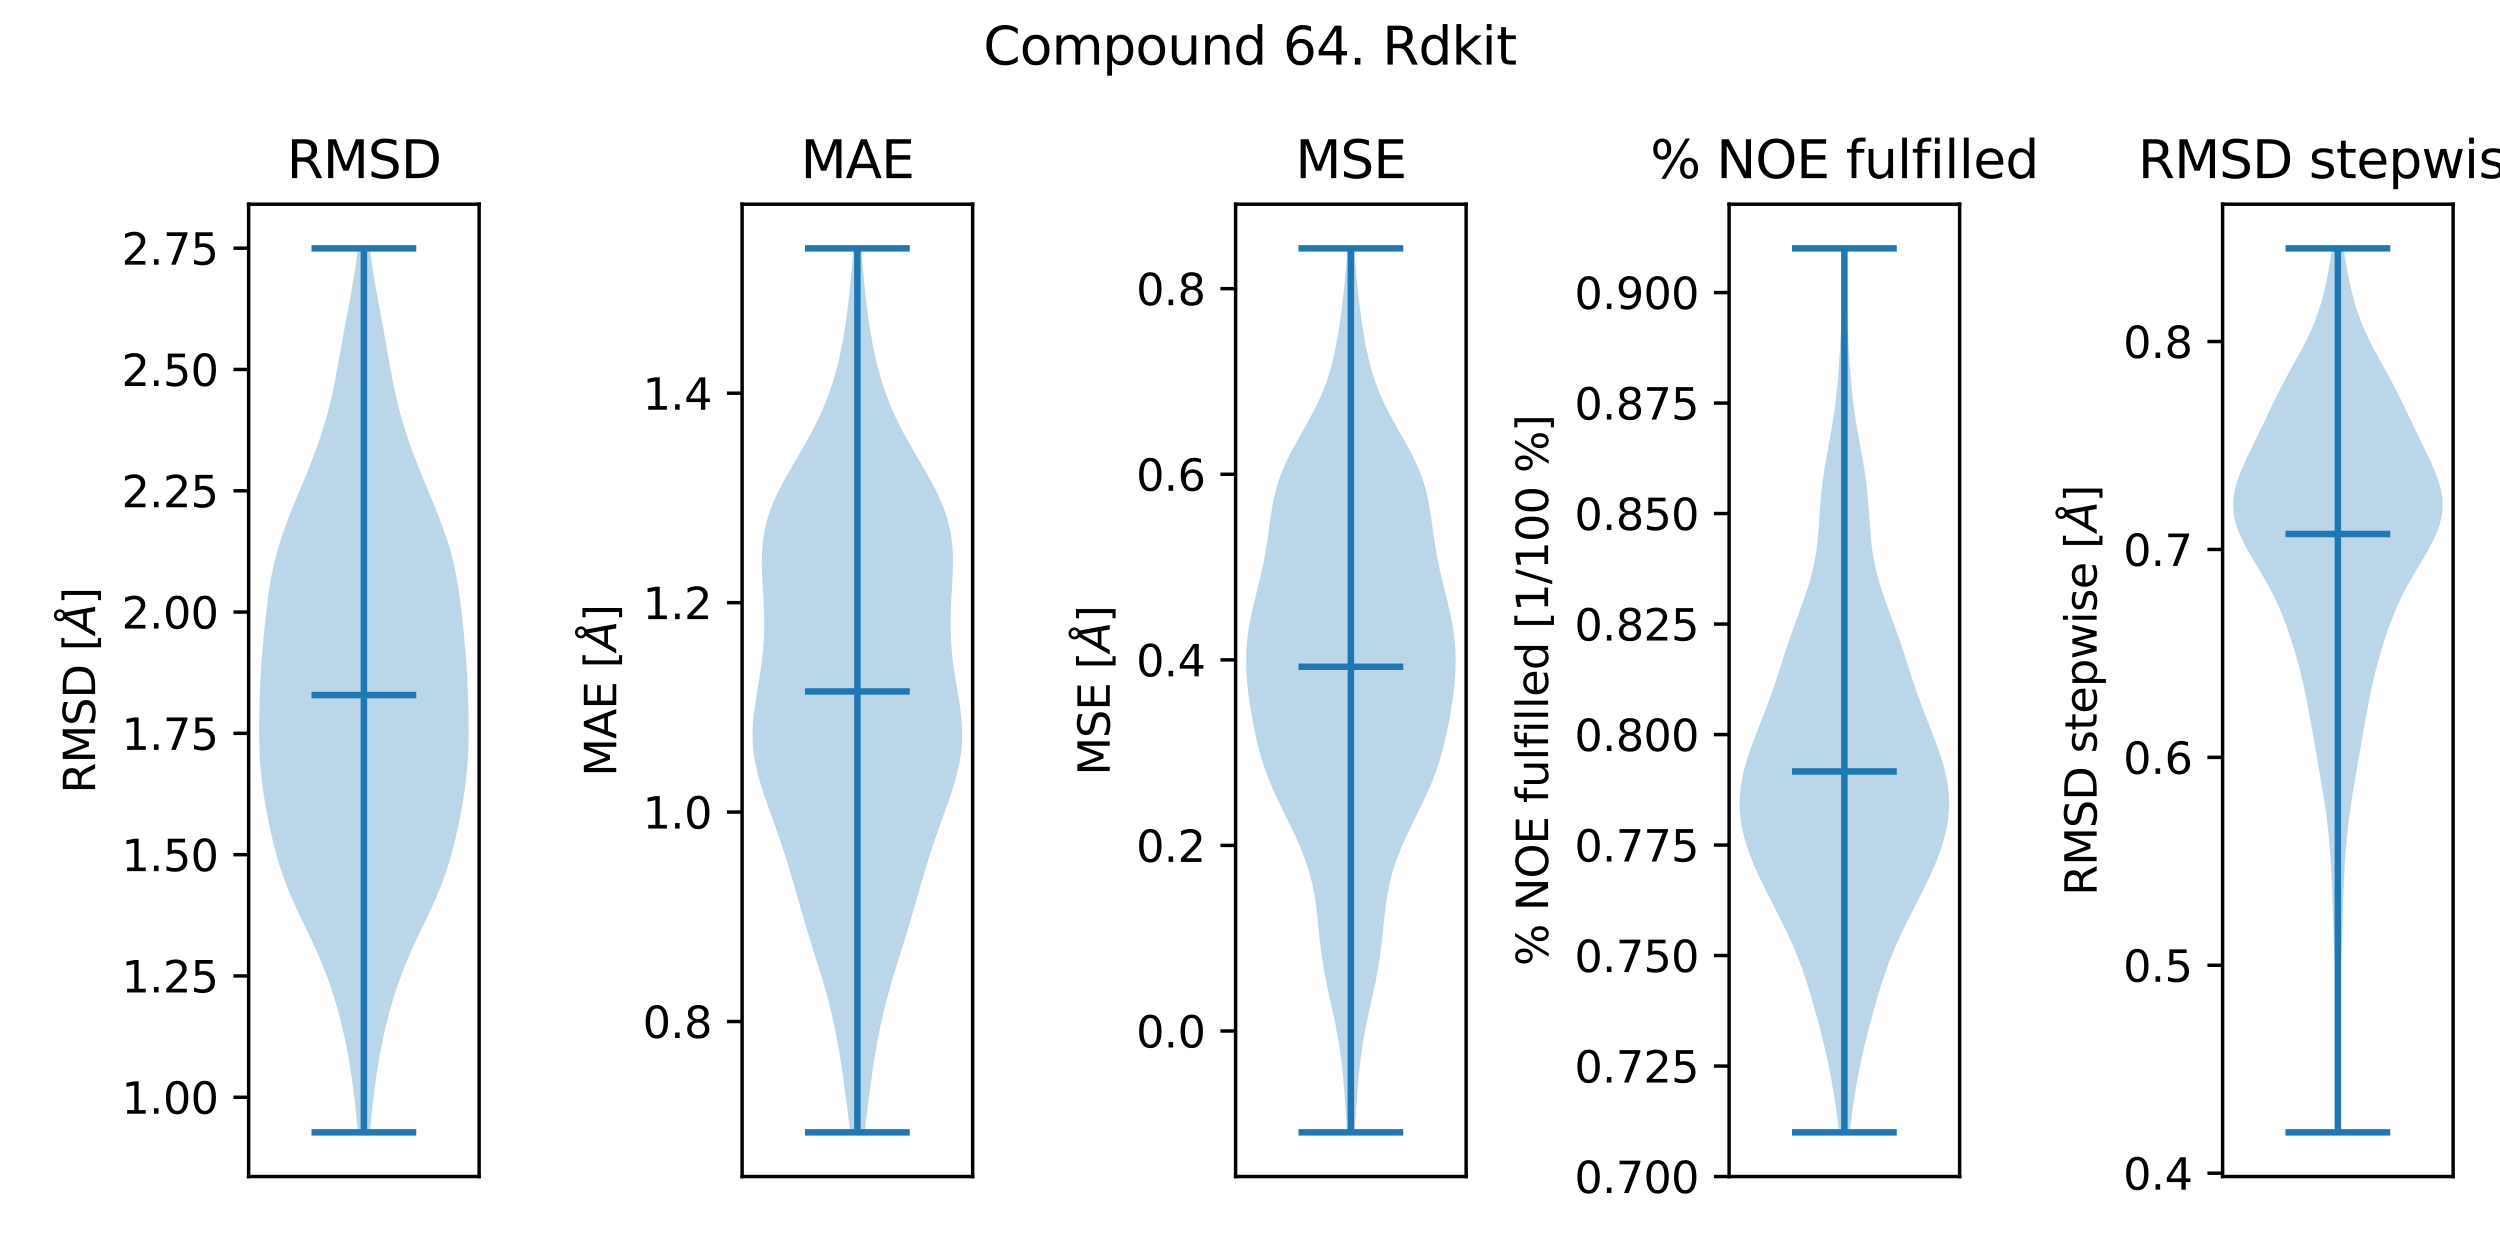 <?xml version="1.0" encoding="utf-8" standalone="no"?>
<!DOCTYPE svg PUBLIC "-//W3C//DTD SVG 1.1//EN"
  "http://www.w3.org/Graphics/SVG/1.1/DTD/svg11.dtd">
<svg xmlns:xlink="http://www.w3.org/1999/xlink" width="576pt" height="288pt" viewBox="0 0 576 288" xmlns="http://www.w3.org/2000/svg" version="1.1">
 <defs>
  <style type="text/css">*{stroke-linejoin: round; stroke-linecap: butt}</style>
 </defs>
 <g id="figure_1">
  <g id="patch_1">
   <path d="M 0 288 
L 576 288 
L 576 0 
L 0 0 
z
" style="fill: #ffffff"/>
  </g>
  <g id="axes_1">
   <g id="patch_2">
    <path d="M 57.282 271.08 
L 110.394 271.08 
L 110.394 47.04 
L 57.282 47.04 
z
" style="fill: #ffffff"/>
   </g>
   <g id="PolyCollection_1">
    <path d="M 85.211 260.896 
L 82.465 260.896 
L 82.267 258.839 
L 82.059 256.782 
L 81.837 254.724 
L 81.601 252.667 
L 81.345 250.61 
L 81.065 248.553 
L 80.758 246.495 
L 80.421 244.438 
L 80.051 242.381 
L 79.646 240.323 
L 79.205 238.266 
L 78.727 236.209 
L 78.21 234.151 
L 77.652 232.094 
L 77.047 230.037 
L 76.392 227.98 
L 75.683 225.922 
L 74.915 223.865 
L 74.09 221.808 
L 73.209 219.75 
L 72.28 217.693 
L 71.315 215.636 
L 70.33 213.578 
L 69.343 211.521 
L 68.375 209.464 
L 67.443 207.407 
L 66.565 205.349 
L 65.751 203.292 
L 65.007 201.235 
L 64.335 199.177 
L 63.729 197.12 
L 63.182 195.063 
L 62.684 193.005 
L 62.225 190.948 
L 61.8 188.891 
L 61.404 186.834 
L 61.039 184.776 
L 60.71 182.719 
L 60.421 180.662 
L 60.179 178.604 
L 59.988 176.547 
L 59.849 174.49 
L 59.758 172.432 
L 59.71 170.375 
L 59.697 168.318 
L 59.71 166.261 
L 59.742 164.203 
L 59.791 162.146 
L 59.855 160.089 
L 59.935 158.031 
L 60.034 155.974 
L 60.155 153.917 
L 60.298 151.859 
L 60.463 149.802 
L 60.646 147.745 
L 60.845 145.688 
L 61.057 143.63 
L 61.281 141.573 
L 61.521 139.516 
L 61.784 137.458 
L 62.079 135.401 
L 62.419 133.344 
L 62.817 131.286 
L 63.28 129.229 
L 63.816 127.172 
L 64.425 125.115 
L 65.102 123.057 
L 65.84 121 
L 66.626 118.943 
L 67.447 116.885 
L 68.29 114.828 
L 69.141 112.771 
L 69.991 110.713 
L 70.828 108.656 
L 71.644 106.599 
L 72.432 104.542 
L 73.184 102.484 
L 73.893 100.427 
L 74.554 98.37 
L 75.164 96.312 
L 75.721 94.255 
L 76.228 92.198 
L 76.689 90.14 
L 77.111 88.083 
L 77.504 86.026 
L 77.879 83.969 
L 78.245 81.911 
L 78.61 79.854 
L 78.979 77.797 
L 79.356 75.739 
L 79.739 73.682 
L 80.125 71.625 
L 80.509 69.567 
L 80.885 67.51 
L 81.246 65.453 
L 81.588 63.396 
L 81.907 61.338 
L 82.198 59.281 
L 82.461 57.224 
L 85.215 57.224 
L 85.215 57.224 
L 85.478 59.281 
L 85.77 61.338 
L 86.088 63.396 
L 86.43 65.453 
L 86.792 67.51 
L 87.168 69.567 
L 87.552 71.625 
L 87.938 73.682 
L 88.321 75.739 
L 88.697 77.797 
L 89.067 79.854 
L 89.432 81.911 
L 89.798 83.969 
L 90.172 86.026 
L 90.566 88.083 
L 90.988 90.14 
L 91.449 92.198 
L 91.955 94.255 
L 92.513 96.312 
L 93.122 98.37 
L 93.784 100.427 
L 94.493 102.484 
L 95.245 104.542 
L 96.032 106.599 
L 96.849 108.656 
L 97.686 110.713 
L 98.535 112.771 
L 99.387 114.828 
L 100.23 116.885 
L 101.051 118.943 
L 101.837 121 
L 102.574 123.057 
L 103.252 125.115 
L 103.861 127.172 
L 104.396 129.229 
L 104.86 131.286 
L 105.257 133.344 
L 105.598 135.401 
L 105.893 137.458 
L 106.155 139.516 
L 106.395 141.573 
L 106.619 143.63 
L 106.831 145.688 
L 107.03 147.745 
L 107.214 149.802 
L 107.379 151.859 
L 107.522 153.917 
L 107.643 155.974 
L 107.742 158.031 
L 107.822 160.089 
L 107.885 162.146 
L 107.934 164.203 
L 107.967 166.261 
L 107.98 168.318 
L 107.966 170.375 
L 107.918 172.432 
L 107.828 174.49 
L 107.688 176.547 
L 107.497 178.604 
L 107.256 180.662 
L 106.967 182.719 
L 106.637 184.776 
L 106.273 186.834 
L 105.877 188.891 
L 105.451 190.948 
L 104.993 193.005 
L 104.494 195.063 
L 103.947 197.12 
L 103.341 199.177 
L 102.669 201.235 
L 101.926 203.292 
L 101.112 205.349 
L 100.233 207.407 
L 99.302 209.464 
L 98.333 211.521 
L 97.347 213.578 
L 96.361 215.636 
L 95.397 217.693 
L 94.468 219.75 
L 93.587 221.808 
L 92.761 223.865 
L 91.994 225.922 
L 91.284 227.98 
L 90.63 230.037 
L 90.025 232.094 
L 89.466 234.151 
L 88.949 236.209 
L 88.471 238.266 
L 88.031 240.323 
L 87.626 242.381 
L 87.255 244.438 
L 86.918 246.495 
L 86.611 248.553 
L 86.332 250.61 
L 86.076 252.667 
L 85.839 254.724 
L 85.618 256.782 
L 85.409 258.839 
L 85.211 260.896 
z
" clip-path="url(#pa3db11e3e7)" style="fill: #1f77b4; fill-opacity: 0.3"/>
   </g>
   <g id="matplotlib.axis_1">
    <g id="ytick_1">
     <g id="line2d_1">
      <defs>
       <path id="m25c8f30cf1" d="M 0 0 
L -3.5 0 
" style="stroke: #000000; stroke-width: 0.8"/>
      </defs>
      <g>
       <use xlink:href="#m25c8f30cf1" x="57.282" y="252.803" style="stroke: #000000; stroke-width: 0.8"/>
      </g>
     </g>
     <g id="text_1">
      <!-- 1.00 -->
      <g transform="translate(28.017 256.603)scale(0.1 -0.1)">
       <defs>
        <path id="DejaVuSans-31" d="M 794 531 
L 1825 531 
L 1825 4091 
L 703 3866 
L 703 4441 
L 1819 4666 
L 2450 4666 
L 2450 531 
L 3481 531 
L 3481 0 
L 794 0 
L 794 531 
z
" transform="scale(0.016)"/>
        <path id="DejaVuSans-2e" d="M 684 794 
L 1344 794 
L 1344 0 
L 684 0 
L 684 794 
z
" transform="scale(0.016)"/>
        <path id="DejaVuSans-30" d="M 2034 4250 
Q 1547 4250 1301 3770 
Q 1056 3291 1056 2328 
Q 1056 1369 1301 889 
Q 1547 409 2034 409 
Q 2525 409 2770 889 
Q 3016 1369 3016 2328 
Q 3016 3291 2770 3770 
Q 2525 4250 2034 4250 
z
M 2034 4750 
Q 2819 4750 3233 4129 
Q 3647 3509 3647 2328 
Q 3647 1150 3233 529 
Q 2819 -91 2034 -91 
Q 1250 -91 836 529 
Q 422 1150 422 2328 
Q 422 3509 836 4129 
Q 1250 4750 2034 4750 
z
" transform="scale(0.016)"/>
       </defs>
       <use xlink:href="#DejaVuSans-31"/>
       <use xlink:href="#DejaVuSans-2e" x="63.623"/>
       <use xlink:href="#DejaVuSans-30" x="95.41"/>
       <use xlink:href="#DejaVuSans-30" x="159.033"/>
      </g>
     </g>
    </g>
    <g id="ytick_2">
     <g id="line2d_2">
      <g>
       <use xlink:href="#m25c8f30cf1" x="57.282" y="224.858" style="stroke: #000000; stroke-width: 0.8"/>
      </g>
     </g>
     <g id="text_2">
      <!-- 1.25 -->
      <g transform="translate(28.017 228.657)scale(0.1 -0.1)">
       <defs>
        <path id="DejaVuSans-32" d="M 1228 531 
L 3431 531 
L 3431 0 
L 469 0 
L 469 531 
Q 828 903 1448 1529 
Q 2069 2156 2228 2338 
Q 2531 2678 2651 2914 
Q 2772 3150 2772 3378 
Q 2772 3750 2511 3984 
Q 2250 4219 1831 4219 
Q 1534 4219 1204 4116 
Q 875 4013 500 3803 
L 500 4441 
Q 881 4594 1212 4672 
Q 1544 4750 1819 4750 
Q 2544 4750 2975 4387 
Q 3406 4025 3406 3419 
Q 3406 3131 3298 2873 
Q 3191 2616 2906 2266 
Q 2828 2175 2409 1742 
Q 1991 1309 1228 531 
z
" transform="scale(0.016)"/>
        <path id="DejaVuSans-35" d="M 691 4666 
L 3169 4666 
L 3169 4134 
L 1269 4134 
L 1269 2991 
Q 1406 3038 1543 3061 
Q 1681 3084 1819 3084 
Q 2600 3084 3056 2656 
Q 3513 2228 3513 1497 
Q 3513 744 3044 326 
Q 2575 -91 1722 -91 
Q 1428 -91 1123 -41 
Q 819 9 494 109 
L 494 744 
Q 775 591 1075 516 
Q 1375 441 1709 441 
Q 2250 441 2565 725 
Q 2881 1009 2881 1497 
Q 2881 1984 2565 2268 
Q 2250 2553 1709 2553 
Q 1456 2553 1204 2497 
Q 953 2441 691 2322 
L 691 4666 
z
" transform="scale(0.016)"/>
       </defs>
       <use xlink:href="#DejaVuSans-31"/>
       <use xlink:href="#DejaVuSans-2e" x="63.623"/>
       <use xlink:href="#DejaVuSans-32" x="95.41"/>
       <use xlink:href="#DejaVuSans-35" x="159.033"/>
      </g>
     </g>
    </g>
    <g id="ytick_3">
     <g id="line2d_3">
      <g>
       <use xlink:href="#m25c8f30cf1" x="57.282" y="196.913" style="stroke: #000000; stroke-width: 0.8"/>
      </g>
     </g>
     <g id="text_3">
      <!-- 1.50 -->
      <g transform="translate(28.017 200.712)scale(0.1 -0.1)">
       <use xlink:href="#DejaVuSans-31"/>
       <use xlink:href="#DejaVuSans-2e" x="63.623"/>
       <use xlink:href="#DejaVuSans-35" x="95.41"/>
       <use xlink:href="#DejaVuSans-30" x="159.033"/>
      </g>
     </g>
    </g>
    <g id="ytick_4">
     <g id="line2d_4">
      <g>
       <use xlink:href="#m25c8f30cf1" x="57.282" y="168.967" style="stroke: #000000; stroke-width: 0.8"/>
      </g>
     </g>
     <g id="text_4">
      <!-- 1.75 -->
      <g transform="translate(28.017 172.766)scale(0.1 -0.1)">
       <defs>
        <path id="DejaVuSans-37" d="M 525 4666 
L 3525 4666 
L 3525 4397 
L 1831 0 
L 1172 0 
L 2766 4134 
L 525 4134 
L 525 4666 
z
" transform="scale(0.016)"/>
       </defs>
       <use xlink:href="#DejaVuSans-31"/>
       <use xlink:href="#DejaVuSans-2e" x="63.623"/>
       <use xlink:href="#DejaVuSans-37" x="95.41"/>
       <use xlink:href="#DejaVuSans-35" x="159.033"/>
      </g>
     </g>
    </g>
    <g id="ytick_5">
     <g id="line2d_5">
      <g>
       <use xlink:href="#m25c8f30cf1" x="57.282" y="141.022" style="stroke: #000000; stroke-width: 0.8"/>
      </g>
     </g>
     <g id="text_5">
      <!-- 2.00 -->
      <g transform="translate(28.017 144.821)scale(0.1 -0.1)">
       <use xlink:href="#DejaVuSans-32"/>
       <use xlink:href="#DejaVuSans-2e" x="63.623"/>
       <use xlink:href="#DejaVuSans-30" x="95.41"/>
       <use xlink:href="#DejaVuSans-30" x="159.033"/>
      </g>
     </g>
    </g>
    <g id="ytick_6">
     <g id="line2d_6">
      <g>
       <use xlink:href="#m25c8f30cf1" x="57.282" y="113.076" style="stroke: #000000; stroke-width: 0.8"/>
      </g>
     </g>
     <g id="text_6">
      <!-- 2.25 -->
      <g transform="translate(28.017 116.876)scale(0.1 -0.1)">
       <use xlink:href="#DejaVuSans-32"/>
       <use xlink:href="#DejaVuSans-2e" x="63.623"/>
       <use xlink:href="#DejaVuSans-32" x="95.41"/>
       <use xlink:href="#DejaVuSans-35" x="159.033"/>
      </g>
     </g>
    </g>
    <g id="ytick_7">
     <g id="line2d_7">
      <g>
       <use xlink:href="#m25c8f30cf1" x="57.282" y="85.131" style="stroke: #000000; stroke-width: 0.8"/>
      </g>
     </g>
     <g id="text_7">
      <!-- 2.50 -->
      <g transform="translate(28.017 88.93)scale(0.1 -0.1)">
       <use xlink:href="#DejaVuSans-32"/>
       <use xlink:href="#DejaVuSans-2e" x="63.623"/>
       <use xlink:href="#DejaVuSans-35" x="95.41"/>
       <use xlink:href="#DejaVuSans-30" x="159.033"/>
      </g>
     </g>
    </g>
    <g id="ytick_8">
     <g id="line2d_8">
      <g>
       <use xlink:href="#m25c8f30cf1" x="57.282" y="57.186" style="stroke: #000000; stroke-width: 0.8"/>
      </g>
     </g>
     <g id="text_8">
      <!-- 2.75 -->
      <g transform="translate(28.017 60.985)scale(0.1 -0.1)">
       <use xlink:href="#DejaVuSans-32"/>
       <use xlink:href="#DejaVuSans-2e" x="63.623"/>
       <use xlink:href="#DejaVuSans-37" x="95.41"/>
       <use xlink:href="#DejaVuSans-35" x="159.033"/>
      </g>
     </g>
    </g>
    <g id="text_9">
     <!-- RMSD [$\AA$] -->
     <g transform="translate(21.937 182.81)rotate(-90)scale(0.1 -0.1)">
      <defs>
       <path id="DejaVuSans-52" d="M 2841 2188 
Q 3044 2119 3236 1894 
Q 3428 1669 3622 1275 
L 4263 0 
L 3584 0 
L 2988 1197 
Q 2756 1666 2539 1819 
Q 2322 1972 1947 1972 
L 1259 1972 
L 1259 0 
L 628 0 
L 628 4666 
L 2053 4666 
Q 2853 4666 3247 4331 
Q 3641 3997 3641 3322 
Q 3641 2881 3436 2590 
Q 3231 2300 2841 2188 
z
M 1259 4147 
L 1259 2491 
L 2053 2491 
Q 2509 2491 2742 2702 
Q 2975 2913 2975 3322 
Q 2975 3731 2742 3939 
Q 2509 4147 2053 4147 
L 1259 4147 
z
" transform="scale(0.016)"/>
       <path id="DejaVuSans-4d" d="M 628 4666 
L 1569 4666 
L 2759 1491 
L 3956 4666 
L 4897 4666 
L 4897 0 
L 4281 0 
L 4281 4097 
L 3078 897 
L 2444 897 
L 1241 4097 
L 1241 0 
L 628 0 
L 628 4666 
z
" transform="scale(0.016)"/>
       <path id="DejaVuSans-53" d="M 3425 4513 
L 3425 3897 
Q 3066 4069 2747 4153 
Q 2428 4238 2131 4238 
Q 1616 4238 1336 4038 
Q 1056 3838 1056 3469 
Q 1056 3159 1242 3001 
Q 1428 2844 1947 2747 
L 2328 2669 
Q 3034 2534 3370 2195 
Q 3706 1856 3706 1288 
Q 3706 609 3251 259 
Q 2797 -91 1919 -91 
Q 1588 -91 1214 -16 
Q 841 59 441 206 
L 441 856 
Q 825 641 1194 531 
Q 1563 422 1919 422 
Q 2459 422 2753 634 
Q 3047 847 3047 1241 
Q 3047 1584 2836 1778 
Q 2625 1972 2144 2069 
L 1759 2144 
Q 1053 2284 737 2584 
Q 422 2884 422 3419 
Q 422 4038 858 4394 
Q 1294 4750 2059 4750 
Q 2388 4750 2728 4690 
Q 3069 4631 3425 4513 
z
" transform="scale(0.016)"/>
       <path id="DejaVuSans-44" d="M 1259 4147 
L 1259 519 
L 2022 519 
Q 2988 519 3436 956 
Q 3884 1394 3884 2338 
Q 3884 3275 3436 3711 
Q 2988 4147 2022 4147 
L 1259 4147 
z
M 628 4666 
L 1925 4666 
Q 3281 4666 3915 4102 
Q 4550 3538 4550 2338 
Q 4550 1131 3912 565 
Q 3275 0 1925 0 
L 628 0 
L 628 4666 
z
" transform="scale(0.016)"/>
       <path id="DejaVuSans-20" transform="scale(0.016)"/>
       <path id="DejaVuSans-5b" d="M 550 4863 
L 1875 4863 
L 1875 4416 
L 1125 4416 
L 1125 -397 
L 1875 -397 
L 1875 -844 
L 550 -844 
L 550 4863 
z
" transform="scale(0.016)"/>
       <path id="DejaVuSans-Oblique-c5" d="M 3188 5081 
Q 3188 5278 3048 5417 
Q 2909 5556 2713 5556 
Q 2513 5556 2377 5420 
Q 2241 5284 2241 5081 
Q 2241 4884 2377 4746 
Q 2513 4609 2713 4609 
Q 2909 4609 3048 4746 
Q 3188 4884 3188 5081 
z
M 2203 4397 
Q 2034 4513 1945 4689 
Q 1856 4866 1856 5081 
Q 1856 5438 2106 5689 
Q 2356 5941 2713 5941 
Q 3069 5941 3320 5689 
Q 3572 5438 3572 5081 
Q 3572 4834 3458 4643 
Q 3344 4453 3128 4341 
L 3938 0 
L 3278 0 
L 3084 1197 
L 984 1197 
L 325 0 
L -341 0 
L 2203 4397 
z
M 2584 4044 
L 1275 1722 
L 2988 1722 
L 2584 4044 
z
" transform="scale(0.016)"/>
       <path id="DejaVuSans-5d" d="M 1947 4863 
L 1947 -844 
L 622 -844 
L 622 -397 
L 1369 -397 
L 1369 4416 
L 622 4416 
L 622 4863 
L 1947 4863 
z
" transform="scale(0.016)"/>
      </defs>
      <use xlink:href="#DejaVuSans-52" transform="translate(0 0.172)"/>
      <use xlink:href="#DejaVuSans-4d" transform="translate(69.482 0.172)"/>
      <use xlink:href="#DejaVuSans-53" transform="translate(155.762 0.172)"/>
      <use xlink:href="#DejaVuSans-44" transform="translate(219.238 0.172)"/>
      <use xlink:href="#DejaVuSans-20" transform="translate(296.24 0.172)"/>
      <use xlink:href="#DejaVuSans-5b" transform="translate(328.027 0.172)"/>
      <use xlink:href="#DejaVuSans-Oblique-c5" transform="translate(367.041 0.172)"/>
      <use xlink:href="#DejaVuSans-5d" transform="translate(435.449 0.172)"/>
     </g>
    </g>
   </g>
   <g id="LineCollection_1">
    <path d="M 71.767 160.145 
L 95.909 160.145 
" clip-path="url(#pa3db11e3e7)" style="fill: none; stroke: #1f77b4; stroke-width: 1.5"/>
   </g>
   <g id="LineCollection_2">
    <path d="M 71.767 57.224 
L 95.909 57.224 
" clip-path="url(#pa3db11e3e7)" style="fill: none; stroke: #1f77b4; stroke-width: 1.5"/>
   </g>
   <g id="LineCollection_3">
    <path d="M 71.767 260.896 
L 95.909 260.896 
" clip-path="url(#pa3db11e3e7)" style="fill: none; stroke: #1f77b4; stroke-width: 1.5"/>
   </g>
   <g id="LineCollection_4">
    <path d="M 83.838 260.896 
L 83.838 57.224 
" clip-path="url(#pa3db11e3e7)" style="fill: none; stroke: #1f77b4; stroke-width: 1.5"/>
   </g>
   <g id="patch_3">
    <path d="M 57.282 271.08 
L 57.282 47.04 
" style="fill: none; stroke: #000000; stroke-width: 0.8; stroke-linejoin: miter; stroke-linecap: square"/>
   </g>
   <g id="patch_4">
    <path d="M 110.394 271.08 
L 110.394 47.04 
" style="fill: none; stroke: #000000; stroke-width: 0.8; stroke-linejoin: miter; stroke-linecap: square"/>
   </g>
   <g id="patch_5">
    <path d="M 57.282 271.08 
L 110.394 271.08 
" style="fill: none; stroke: #000000; stroke-width: 0.8; stroke-linejoin: miter; stroke-linecap: square"/>
   </g>
   <g id="patch_6">
    <path d="M 57.282 47.04 
L 110.394 47.04 
" style="fill: none; stroke: #000000; stroke-width: 0.8; stroke-linejoin: miter; stroke-linecap: square"/>
   </g>
   <g id="text_10">
    <!-- RMSD -->
    <g transform="translate(66.063 41.04)scale(0.12 -0.12)">
     <use xlink:href="#DejaVuSans-52"/>
     <use xlink:href="#DejaVuSans-4d" x="69.482"/>
     <use xlink:href="#DejaVuSans-53" x="155.762"/>
     <use xlink:href="#DejaVuSans-44" x="219.238"/>
    </g>
   </g>
  </g>
  <g id="axes_2">
   <g id="patch_7">
    <path d="M 170.984 271.08 
L 224.095 271.08 
L 224.095 47.04 
L 170.984 47.04 
z
" style="fill: #ffffff"/>
   </g>
   <g id="PolyCollection_2">
    <path d="M 199.212 260.896 
L 195.868 260.896 
L 195.629 258.839 
L 195.381 256.782 
L 195.125 254.724 
L 194.859 252.667 
L 194.585 250.61 
L 194.299 248.553 
L 193.999 246.495 
L 193.684 244.438 
L 193.348 242.381 
L 192.99 240.323 
L 192.603 238.266 
L 192.185 236.209 
L 191.731 234.151 
L 191.24 232.094 
L 190.711 230.037 
L 190.146 227.98 
L 189.55 225.922 
L 188.928 223.865 
L 188.291 221.808 
L 187.645 219.75 
L 187.001 217.693 
L 186.364 215.636 
L 185.739 213.578 
L 185.127 211.521 
L 184.529 209.464 
L 183.939 207.407 
L 183.352 205.349 
L 182.762 203.292 
L 182.16 201.235 
L 181.54 199.177 
L 180.897 197.12 
L 180.227 195.063 
L 179.53 193.005 
L 178.81 190.948 
L 178.074 188.891 
L 177.332 186.834 
L 176.6 184.776 
L 175.897 182.719 
L 175.244 180.662 
L 174.662 178.604 
L 174.172 176.547 
L 173.792 174.49 
L 173.534 172.432 
L 173.404 170.375 
L 173.398 168.318 
L 173.507 166.261 
L 173.712 164.203 
L 173.991 162.146 
L 174.318 160.089 
L 174.665 158.031 
L 175.006 155.974 
L 175.321 153.917 
L 175.591 151.859 
L 175.805 149.802 
L 175.955 147.745 
L 176.042 145.688 
L 176.066 143.63 
L 176.036 141.573 
L 175.96 139.516 
L 175.855 137.458 
L 175.735 135.401 
L 175.622 133.344 
L 175.538 131.286 
L 175.509 129.229 
L 175.561 127.172 
L 175.716 125.115 
L 175.998 123.057 
L 176.42 121 
L 176.992 118.943 
L 177.713 116.885 
L 178.573 114.828 
L 179.557 112.771 
L 180.641 110.713 
L 181.796 108.656 
L 182.992 106.599 
L 184.198 104.542 
L 185.386 102.484 
L 186.533 100.427 
L 187.619 98.37 
L 188.632 96.312 
L 189.562 94.255 
L 190.408 92.198 
L 191.17 90.14 
L 191.852 88.083 
L 192.462 86.026 
L 193.004 83.969 
L 193.487 81.911 
L 193.918 79.854 
L 194.302 77.797 
L 194.647 75.739 
L 194.956 73.682 
L 195.235 71.625 
L 195.487 69.567 
L 195.717 67.51 
L 195.928 65.453 
L 196.121 63.396 
L 196.3 61.338 
L 196.466 59.281 
L 196.618 57.224 
L 198.461 57.224 
L 198.461 57.224 
L 198.614 59.281 
L 198.779 61.338 
L 198.958 63.396 
L 199.152 65.453 
L 199.363 67.51 
L 199.592 69.567 
L 199.845 71.625 
L 200.124 73.682 
L 200.433 75.739 
L 200.777 77.797 
L 201.162 79.854 
L 201.592 81.911 
L 202.075 83.969 
L 202.618 86.026 
L 203.227 88.083 
L 203.91 90.14 
L 204.672 92.198 
L 205.517 94.255 
L 206.448 96.312 
L 207.46 98.37 
L 208.546 100.427 
L 209.693 102.484 
L 210.882 104.542 
L 212.088 106.599 
L 213.284 108.656 
L 214.439 110.713 
L 215.522 112.771 
L 216.506 114.828 
L 217.367 116.885 
L 218.088 118.943 
L 218.659 121 
L 219.082 123.057 
L 219.363 125.115 
L 219.519 127.172 
L 219.57 129.229 
L 219.541 131.286 
L 219.458 133.344 
L 219.345 135.401 
L 219.225 137.458 
L 219.119 139.516 
L 219.044 141.573 
L 219.013 143.63 
L 219.038 145.688 
L 219.124 147.745 
L 219.275 149.802 
L 219.489 151.859 
L 219.759 153.917 
L 220.073 155.974 
L 220.415 158.031 
L 220.762 160.089 
L 221.088 162.146 
L 221.367 164.203 
L 221.573 166.261 
L 221.681 168.318 
L 221.676 170.375 
L 221.545 172.432 
L 221.288 174.49 
L 220.908 176.547 
L 220.418 178.604 
L 219.836 180.662 
L 219.182 182.719 
L 218.479 184.776 
L 217.747 186.834 
L 217.006 188.891 
L 216.269 190.948 
L 215.549 193.005 
L 214.853 195.063 
L 214.183 197.12 
L 213.54 199.177 
L 212.92 201.235 
L 212.318 203.292 
L 211.727 205.349 
L 211.14 207.407 
L 210.551 209.464 
L 209.952 211.521 
L 209.341 213.578 
L 208.716 215.636 
L 208.079 217.693 
L 207.434 219.75 
L 206.789 221.808 
L 206.151 223.865 
L 205.53 225.922 
L 204.934 227.98 
L 204.369 230.037 
L 203.84 232.094 
L 203.349 234.151 
L 202.895 236.209 
L 202.476 238.266 
L 202.09 240.323 
L 201.731 242.381 
L 201.396 244.438 
L 201.08 246.495 
L 200.781 248.553 
L 200.495 250.61 
L 200.22 252.667 
L 199.955 254.724 
L 199.698 256.782 
L 199.451 258.839 
L 199.212 260.896 
z
" clip-path="url(#p45332f4452)" style="fill: #1f77b4; fill-opacity: 0.3"/>
   </g>
   <g id="matplotlib.axis_2">
    <g id="ytick_9">
     <g id="line2d_9">
      <g>
       <use xlink:href="#m25c8f30cf1" x="170.984" y="235.355" style="stroke: #000000; stroke-width: 0.8"/>
      </g>
     </g>
     <g id="text_11">
      <!-- 0.8 -->
      <g transform="translate(148.081 239.154)scale(0.1 -0.1)">
       <defs>
        <path id="DejaVuSans-38" d="M 2034 2216 
Q 1584 2216 1326 1975 
Q 1069 1734 1069 1313 
Q 1069 891 1326 650 
Q 1584 409 2034 409 
Q 2484 409 2743 651 
Q 3003 894 3003 1313 
Q 3003 1734 2745 1975 
Q 2488 2216 2034 2216 
z
M 1403 2484 
Q 997 2584 770 2862 
Q 544 3141 544 3541 
Q 544 4100 942 4425 
Q 1341 4750 2034 4750 
Q 2731 4750 3128 4425 
Q 3525 4100 3525 3541 
Q 3525 3141 3298 2862 
Q 3072 2584 2669 2484 
Q 3125 2378 3379 2068 
Q 3634 1759 3634 1313 
Q 3634 634 3220 271 
Q 2806 -91 2034 -91 
Q 1263 -91 848 271 
Q 434 634 434 1313 
Q 434 1759 690 2068 
Q 947 2378 1403 2484 
z
M 1172 3481 
Q 1172 3119 1398 2916 
Q 1625 2713 2034 2713 
Q 2441 2713 2670 2916 
Q 2900 3119 2900 3481 
Q 2900 3844 2670 4047 
Q 2441 4250 2034 4250 
Q 1625 4250 1398 4047 
Q 1172 3844 1172 3481 
z
" transform="scale(0.016)"/>
       </defs>
       <use xlink:href="#DejaVuSans-30"/>
       <use xlink:href="#DejaVuSans-2e" x="63.623"/>
       <use xlink:href="#DejaVuSans-38" x="95.41"/>
      </g>
     </g>
    </g>
    <g id="ytick_10">
     <g id="line2d_10">
      <g>
       <use xlink:href="#m25c8f30cf1" x="170.984" y="187.103" style="stroke: #000000; stroke-width: 0.8"/>
      </g>
     </g>
     <g id="text_12">
      <!-- 1.0 -->
      <g transform="translate(148.081 190.902)scale(0.1 -0.1)">
       <use xlink:href="#DejaVuSans-31"/>
       <use xlink:href="#DejaVuSans-2e" x="63.623"/>
       <use xlink:href="#DejaVuSans-30" x="95.41"/>
      </g>
     </g>
    </g>
    <g id="ytick_11">
     <g id="line2d_11">
      <g>
       <use xlink:href="#m25c8f30cf1" x="170.984" y="138.851" style="stroke: #000000; stroke-width: 0.8"/>
      </g>
     </g>
     <g id="text_13">
      <!-- 1.2 -->
      <g transform="translate(148.081 142.65)scale(0.1 -0.1)">
       <use xlink:href="#DejaVuSans-31"/>
       <use xlink:href="#DejaVuSans-2e" x="63.623"/>
       <use xlink:href="#DejaVuSans-32" x="95.41"/>
      </g>
     </g>
    </g>
    <g id="ytick_12">
     <g id="line2d_12">
      <g>
       <use xlink:href="#m25c8f30cf1" x="170.984" y="90.6" style="stroke: #000000; stroke-width: 0.8"/>
      </g>
     </g>
     <g id="text_14">
      <!-- 1.4 -->
      <g transform="translate(148.081 94.399)scale(0.1 -0.1)">
       <defs>
        <path id="DejaVuSans-34" d="M 2419 4116 
L 825 1625 
L 2419 1625 
L 2419 4116 
z
M 2253 4666 
L 3047 4666 
L 3047 1625 
L 3713 1625 
L 3713 1100 
L 3047 1100 
L 3047 0 
L 2419 0 
L 2419 1100 
L 313 1100 
L 313 1709 
L 2253 4666 
z
" transform="scale(0.016)"/>
       </defs>
       <use xlink:href="#DejaVuSans-31"/>
       <use xlink:href="#DejaVuSans-2e" x="63.623"/>
       <use xlink:href="#DejaVuSans-34" x="95.41"/>
      </g>
     </g>
    </g>
    <g id="text_15">
     <!-- MAE [$\AA$] -->
     <g transform="translate(142.001 178.91)rotate(-90)scale(0.1 -0.1)">
      <defs>
       <path id="DejaVuSans-41" d="M 2188 4044 
L 1331 1722 
L 3047 1722 
L 2188 4044 
z
M 1831 4666 
L 2547 4666 
L 4325 0 
L 3669 0 
L 3244 1197 
L 1141 1197 
L 716 0 
L 50 0 
L 1831 4666 
z
" transform="scale(0.016)"/>
       <path id="DejaVuSans-45" d="M 628 4666 
L 3578 4666 
L 3578 4134 
L 1259 4134 
L 1259 2753 
L 3481 2753 
L 3481 2222 
L 1259 2222 
L 1259 531 
L 3634 531 
L 3634 0 
L 628 0 
L 628 4666 
z
" transform="scale(0.016)"/>
      </defs>
      <use xlink:href="#DejaVuSans-4d" transform="translate(0 0.172)"/>
      <use xlink:href="#DejaVuSans-41" transform="translate(86.279 0.172)"/>
      <use xlink:href="#DejaVuSans-45" transform="translate(154.688 0.172)"/>
      <use xlink:href="#DejaVuSans-20" transform="translate(217.871 0.172)"/>
      <use xlink:href="#DejaVuSans-5b" transform="translate(249.658 0.172)"/>
      <use xlink:href="#DejaVuSans-Oblique-c5" transform="translate(288.672 0.172)"/>
      <use xlink:href="#DejaVuSans-5d" transform="translate(357.08 0.172)"/>
     </g>
    </g>
   </g>
   <g id="LineCollection_5">
    <path d="M 185.469 159.308 
L 209.611 159.308 
" clip-path="url(#p45332f4452)" style="fill: none; stroke: #1f77b4; stroke-width: 1.5"/>
   </g>
   <g id="LineCollection_6">
    <path d="M 185.469 57.224 
L 209.611 57.224 
" clip-path="url(#p45332f4452)" style="fill: none; stroke: #1f77b4; stroke-width: 1.5"/>
   </g>
   <g id="LineCollection_7">
    <path d="M 185.469 260.896 
L 209.611 260.896 
" clip-path="url(#p45332f4452)" style="fill: none; stroke: #1f77b4; stroke-width: 1.5"/>
   </g>
   <g id="LineCollection_8">
    <path d="M 197.54 260.896 
L 197.54 57.224 
" clip-path="url(#p45332f4452)" style="fill: none; stroke: #1f77b4; stroke-width: 1.5"/>
   </g>
   <g id="patch_8">
    <path d="M 170.984 271.08 
L 170.984 47.04 
" style="fill: none; stroke: #000000; stroke-width: 0.8; stroke-linejoin: miter; stroke-linecap: square"/>
   </g>
   <g id="patch_9">
    <path d="M 224.095 271.08 
L 224.095 47.04 
" style="fill: none; stroke: #000000; stroke-width: 0.8; stroke-linejoin: miter; stroke-linecap: square"/>
   </g>
   <g id="patch_10">
    <path d="M 170.984 271.08 
L 224.095 271.08 
" style="fill: none; stroke: #000000; stroke-width: 0.8; stroke-linejoin: miter; stroke-linecap: square"/>
   </g>
   <g id="patch_11">
    <path d="M 170.984 47.04 
L 224.095 47.04 
" style="fill: none; stroke: #000000; stroke-width: 0.8; stroke-linejoin: miter; stroke-linecap: square"/>
   </g>
   <g id="text_16">
    <!-- MAE -->
    <g transform="translate(184.467 41.04)scale(0.12 -0.12)">
     <use xlink:href="#DejaVuSans-4d"/>
     <use xlink:href="#DejaVuSans-41" x="86.279"/>
     <use xlink:href="#DejaVuSans-45" x="154.688"/>
    </g>
   </g>
  </g>
  <g id="axes_3">
   <g id="patch_12">
    <path d="M 284.685 271.08 
L 337.797 271.08 
L 337.797 47.04 
L 284.685 47.04 
z
" style="fill: #ffffff"/>
   </g>
   <g id="PolyCollection_3">
    <path d="M 312.142 260.896 
L 310.341 260.896 
L 310.22 258.839 
L 310.095 256.782 
L 309.963 254.724 
L 309.822 252.667 
L 309.667 250.61 
L 309.493 248.553 
L 309.293 246.495 
L 309.059 244.438 
L 308.788 242.381 
L 308.473 240.323 
L 308.116 238.266 
L 307.718 236.209 
L 307.288 234.151 
L 306.836 232.094 
L 306.376 230.037 
L 305.925 227.98 
L 305.496 225.922 
L 305.103 223.865 
L 304.754 221.808 
L 304.451 219.75 
L 304.19 217.693 
L 303.963 215.636 
L 303.754 213.578 
L 303.543 211.521 
L 303.31 209.464 
L 303.03 207.407 
L 302.682 205.349 
L 302.25 203.292 
L 301.721 201.235 
L 301.087 199.177 
L 300.35 197.12 
L 299.518 195.063 
L 298.606 193.005 
L 297.634 190.948 
L 296.628 188.891 
L 295.613 186.834 
L 294.615 184.776 
L 293.66 182.719 
L 292.766 180.662 
L 291.948 178.604 
L 291.214 176.547 
L 290.563 174.49 
L 289.991 172.432 
L 289.487 170.375 
L 289.041 168.318 
L 288.641 166.261 
L 288.279 164.203 
L 287.954 162.146 
L 287.667 160.089 
L 287.426 158.031 
L 287.243 155.974 
L 287.13 153.917 
L 287.1 151.859 
L 287.16 149.802 
L 287.315 147.745 
L 287.563 145.688 
L 287.897 143.63 
L 288.304 141.573 
L 288.765 139.516 
L 289.262 137.458 
L 289.772 135.401 
L 290.274 133.344 
L 290.75 131.286 
L 291.186 129.229 
L 291.574 127.172 
L 291.915 125.115 
L 292.218 123.057 
L 292.5 121 
L 292.788 118.943 
L 293.112 116.885 
L 293.505 114.828 
L 293.998 112.771 
L 294.614 110.713 
L 295.365 108.656 
L 296.251 106.599 
L 297.257 104.542 
L 298.357 102.484 
L 299.513 100.427 
L 300.685 98.37 
L 301.832 96.312 
L 302.918 94.255 
L 303.915 92.198 
L 304.808 90.14 
L 305.588 88.083 
L 306.261 86.026 
L 306.837 83.969 
L 307.33 81.911 
L 307.758 79.854 
L 308.134 77.797 
L 308.471 75.739 
L 308.778 73.682 
L 309.06 71.625 
L 309.321 69.567 
L 309.561 67.51 
L 309.78 65.453 
L 309.978 63.396 
L 310.156 61.338 
L 310.315 59.281 
L 310.457 57.224 
L 312.025 57.224 
L 312.025 57.224 
L 312.167 59.281 
L 312.326 61.338 
L 312.505 63.396 
L 312.703 65.453 
L 312.922 67.51 
L 313.161 69.567 
L 313.422 71.625 
L 313.705 73.682 
L 314.012 75.739 
L 314.349 77.797 
L 314.725 79.854 
L 315.152 81.911 
L 315.645 83.969 
L 316.221 86.026 
L 316.894 88.083 
L 317.675 90.14 
L 318.567 92.198 
L 319.565 94.255 
L 320.651 96.312 
L 321.798 98.37 
L 322.969 100.427 
L 324.126 102.484 
L 325.225 104.542 
L 326.231 106.599 
L 327.118 108.656 
L 327.869 110.713 
L 328.485 112.771 
L 328.977 114.828 
L 329.371 116.885 
L 329.694 118.943 
L 329.982 121 
L 330.264 123.057 
L 330.567 125.115 
L 330.908 127.172 
L 331.296 129.229 
L 331.732 131.286 
L 332.209 133.344 
L 332.711 135.401 
L 333.221 137.458 
L 333.717 139.516 
L 334.179 141.573 
L 334.585 143.63 
L 334.919 145.688 
L 335.168 147.745 
L 335.323 149.802 
L 335.383 151.859 
L 335.352 153.917 
L 335.239 155.974 
L 335.056 158.031 
L 334.816 160.089 
L 334.529 162.146 
L 334.203 164.203 
L 333.842 166.261 
L 333.442 168.318 
L 332.995 170.375 
L 332.492 172.432 
L 331.919 174.49 
L 331.269 176.547 
L 330.534 178.604 
L 329.716 180.662 
L 328.823 182.719 
L 327.867 184.776 
L 326.87 186.834 
L 325.855 188.891 
L 324.848 190.948 
L 323.877 193.005 
L 322.965 195.063 
L 322.133 197.12 
L 321.396 199.177 
L 320.762 201.235 
L 320.232 203.292 
L 319.8 205.349 
L 319.453 207.407 
L 319.173 209.464 
L 318.939 211.521 
L 318.728 213.578 
L 318.519 215.636 
L 318.292 217.693 
L 318.032 219.75 
L 317.729 221.808 
L 317.38 223.865 
L 316.987 225.922 
L 316.558 227.98 
L 316.106 230.037 
L 315.647 232.094 
L 315.195 234.151 
L 314.764 236.209 
L 314.367 238.266 
L 314.009 240.323 
L 313.695 242.381 
L 313.423 244.438 
L 313.19 246.495 
L 312.989 248.553 
L 312.815 250.61 
L 312.66 252.667 
L 312.519 254.724 
L 312.388 256.782 
L 312.262 258.839 
L 312.142 260.896 
z
" clip-path="url(#p49d80c2738)" style="fill: #1f77b4; fill-opacity: 0.3"/>
   </g>
   <g id="matplotlib.axis_3">
    <g id="ytick_13">
     <g id="line2d_13">
      <g>
       <use xlink:href="#m25c8f30cf1" x="284.685" y="237.547" style="stroke: #000000; stroke-width: 0.8"/>
      </g>
     </g>
     <g id="text_17">
      <!-- 0.0 -->
      <g transform="translate(261.782 241.346)scale(0.1 -0.1)">
       <use xlink:href="#DejaVuSans-30"/>
       <use xlink:href="#DejaVuSans-2e" x="63.623"/>
       <use xlink:href="#DejaVuSans-30" x="95.41"/>
      </g>
     </g>
    </g>
    <g id="ytick_14">
     <g id="line2d_14">
      <g>
       <use xlink:href="#m25c8f30cf1" x="284.685" y="194.787" style="stroke: #000000; stroke-width: 0.8"/>
      </g>
     </g>
     <g id="text_18">
      <!-- 0.2 -->
      <g transform="translate(261.782 198.586)scale(0.1 -0.1)">
       <use xlink:href="#DejaVuSans-30"/>
       <use xlink:href="#DejaVuSans-2e" x="63.623"/>
       <use xlink:href="#DejaVuSans-32" x="95.41"/>
      </g>
     </g>
    </g>
    <g id="ytick_15">
     <g id="line2d_15">
      <g>
       <use xlink:href="#m25c8f30cf1" x="284.685" y="152.027" style="stroke: #000000; stroke-width: 0.8"/>
      </g>
     </g>
     <g id="text_19">
      <!-- 0.4 -->
      <g transform="translate(261.782 155.827)scale(0.1 -0.1)">
       <use xlink:href="#DejaVuSans-30"/>
       <use xlink:href="#DejaVuSans-2e" x="63.623"/>
       <use xlink:href="#DejaVuSans-34" x="95.41"/>
      </g>
     </g>
    </g>
    <g id="ytick_16">
     <g id="line2d_16">
      <g>
       <use xlink:href="#m25c8f30cf1" x="284.685" y="109.268" style="stroke: #000000; stroke-width: 0.8"/>
      </g>
     </g>
     <g id="text_20">
      <!-- 0.6 -->
      <g transform="translate(261.782 113.067)scale(0.1 -0.1)">
       <defs>
        <path id="DejaVuSans-36" d="M 2113 2584 
Q 1688 2584 1439 2293 
Q 1191 2003 1191 1497 
Q 1191 994 1439 701 
Q 1688 409 2113 409 
Q 2538 409 2786 701 
Q 3034 994 3034 1497 
Q 3034 2003 2786 2293 
Q 2538 2584 2113 2584 
z
M 3366 4563 
L 3366 3988 
Q 3128 4100 2886 4159 
Q 2644 4219 2406 4219 
Q 1781 4219 1451 3797 
Q 1122 3375 1075 2522 
Q 1259 2794 1537 2939 
Q 1816 3084 2150 3084 
Q 2853 3084 3261 2657 
Q 3669 2231 3669 1497 
Q 3669 778 3244 343 
Q 2819 -91 2113 -91 
Q 1303 -91 875 529 
Q 447 1150 447 2328 
Q 447 3434 972 4092 
Q 1497 4750 2381 4750 
Q 2619 4750 2861 4703 
Q 3103 4656 3366 4563 
z
" transform="scale(0.016)"/>
       </defs>
       <use xlink:href="#DejaVuSans-30"/>
       <use xlink:href="#DejaVuSans-2e" x="63.623"/>
       <use xlink:href="#DejaVuSans-36" x="95.41"/>
      </g>
     </g>
    </g>
    <g id="ytick_17">
     <g id="line2d_17">
      <g>
       <use xlink:href="#m25c8f30cf1" x="284.685" y="66.508" style="stroke: #000000; stroke-width: 0.8"/>
      </g>
     </g>
     <g id="text_21">
      <!-- 0.8 -->
      <g transform="translate(261.782 70.307)scale(0.1 -0.1)">
       <use xlink:href="#DejaVuSans-30"/>
       <use xlink:href="#DejaVuSans-2e" x="63.623"/>
       <use xlink:href="#DejaVuSans-38" x="95.41"/>
      </g>
     </g>
    </g>
    <g id="text_22">
     <!-- MSE [$\AA$] -->
     <g transform="translate(255.703 178.66)rotate(-90)scale(0.1 -0.1)">
      <use xlink:href="#DejaVuSans-4d" transform="translate(0 0.172)"/>
      <use xlink:href="#DejaVuSans-53" transform="translate(86.279 0.172)"/>
      <use xlink:href="#DejaVuSans-45" transform="translate(149.756 0.172)"/>
      <use xlink:href="#DejaVuSans-20" transform="translate(212.939 0.172)"/>
      <use xlink:href="#DejaVuSans-5b" transform="translate(244.727 0.172)"/>
      <use xlink:href="#DejaVuSans-Oblique-c5" transform="translate(283.74 0.172)"/>
      <use xlink:href="#DejaVuSans-5d" transform="translate(352.148 0.172)"/>
     </g>
    </g>
   </g>
   <g id="LineCollection_9">
    <path d="M 299.17 153.622 
L 323.312 153.622 
" clip-path="url(#p49d80c2738)" style="fill: none; stroke: #1f77b4; stroke-width: 1.5"/>
   </g>
   <g id="LineCollection_10">
    <path d="M 299.17 57.224 
L 323.312 57.224 
" clip-path="url(#p49d80c2738)" style="fill: none; stroke: #1f77b4; stroke-width: 1.5"/>
   </g>
   <g id="LineCollection_11">
    <path d="M 299.17 260.896 
L 323.312 260.896 
" clip-path="url(#p49d80c2738)" style="fill: none; stroke: #1f77b4; stroke-width: 1.5"/>
   </g>
   <g id="LineCollection_12">
    <path d="M 311.241 260.896 
L 311.241 57.224 
" clip-path="url(#p49d80c2738)" style="fill: none; stroke: #1f77b4; stroke-width: 1.5"/>
   </g>
   <g id="patch_13">
    <path d="M 284.685 271.08 
L 284.685 47.04 
" style="fill: none; stroke: #000000; stroke-width: 0.8; stroke-linejoin: miter; stroke-linecap: square"/>
   </g>
   <g id="patch_14">
    <path d="M 337.797 271.08 
L 337.797 47.04 
" style="fill: none; stroke: #000000; stroke-width: 0.8; stroke-linejoin: miter; stroke-linecap: square"/>
   </g>
   <g id="patch_15">
    <path d="M 284.685 271.08 
L 337.797 271.08 
" style="fill: none; stroke: #000000; stroke-width: 0.8; stroke-linejoin: miter; stroke-linecap: square"/>
   </g>
   <g id="patch_16">
    <path d="M 284.685 47.04 
L 337.797 47.04 
" style="fill: none; stroke: #000000; stroke-width: 0.8; stroke-linejoin: miter; stroke-linecap: square"/>
   </g>
   <g id="text_23">
    <!-- MSE -->
    <g transform="translate(298.464 41.04)scale(0.12 -0.12)">
     <use xlink:href="#DejaVuSans-4d"/>
     <use xlink:href="#DejaVuSans-53" x="86.279"/>
     <use xlink:href="#DejaVuSans-45" x="149.756"/>
    </g>
   </g>
  </g>
  <g id="axes_4">
   <g id="patch_17">
    <path d="M 398.387 271.08 
L 451.498 271.08 
L 451.498 47.04 
L 398.387 47.04 
z
" style="fill: #ffffff"/>
   </g>
   <g id="PolyCollection_4">
    <path d="M 426.183 260.896 
L 423.702 260.896 
L 423.465 258.839 
L 423.204 256.782 
L 422.92 254.724 
L 422.61 252.667 
L 422.274 250.61 
L 421.909 248.553 
L 421.513 246.495 
L 421.087 244.438 
L 420.63 242.381 
L 420.146 240.323 
L 419.636 238.266 
L 419.105 236.209 
L 418.555 234.151 
L 417.987 232.094 
L 417.398 230.037 
L 416.783 227.98 
L 416.133 225.922 
L 415.438 223.865 
L 414.69 221.808 
L 413.881 219.75 
L 413.01 217.693 
L 412.078 215.636 
L 411.095 213.578 
L 410.072 211.521 
L 409.025 209.464 
L 407.971 207.407 
L 406.929 205.349 
L 405.916 203.292 
L 404.95 201.235 
L 404.048 199.177 
L 403.227 197.12 
L 402.503 195.063 
L 401.891 193.005 
L 401.404 190.948 
L 401.056 188.891 
L 400.853 186.834 
L 400.801 184.776 
L 400.901 182.719 
L 401.147 180.662 
L 401.532 178.604 
L 402.04 176.547 
L 402.655 174.49 
L 403.355 172.432 
L 404.116 170.375 
L 404.913 168.318 
L 405.723 166.261 
L 406.525 164.203 
L 407.304 162.146 
L 408.049 160.089 
L 408.761 158.031 
L 409.443 155.974 
L 410.106 153.917 
L 410.766 151.859 
L 411.436 149.802 
L 412.128 147.745 
L 412.845 145.688 
L 413.587 143.63 
L 414.343 141.573 
L 415.096 139.516 
L 415.827 137.458 
L 416.512 135.401 
L 417.13 133.344 
L 417.664 131.286 
L 418.107 129.229 
L 418.458 127.172 
L 418.725 125.115 
L 418.924 123.057 
L 419.078 121 
L 419.211 118.943 
L 419.348 116.885 
L 419.509 114.828 
L 419.709 112.771 
L 419.956 110.713 
L 420.25 108.656 
L 420.586 106.599 
L 420.951 104.542 
L 421.329 102.484 
L 421.707 100.427 
L 422.068 98.37 
L 422.402 96.312 
L 422.701 94.255 
L 422.962 92.198 
L 423.187 90.14 
L 423.38 88.083 
L 423.546 86.026 
L 423.692 83.969 
L 423.823 81.911 
L 423.943 79.854 
L 424.056 77.797 
L 424.161 75.739 
L 424.259 73.682 
L 424.347 71.625 
L 424.425 69.567 
L 424.492 67.51 
L 424.547 65.453 
L 424.593 63.396 
L 424.63 61.338 
L 424.661 59.281 
L 424.689 57.224 
L 425.196 57.224 
L 425.196 57.224 
L 425.224 59.281 
L 425.255 61.338 
L 425.293 63.396 
L 425.338 65.453 
L 425.394 67.51 
L 425.461 69.567 
L 425.539 71.625 
L 425.627 73.682 
L 425.724 75.739 
L 425.83 77.797 
L 425.942 79.854 
L 426.063 81.911 
L 426.194 83.969 
L 426.34 86.026 
L 426.506 88.083 
L 426.698 90.14 
L 426.923 92.198 
L 427.184 94.255 
L 427.483 96.312 
L 427.817 98.37 
L 428.179 100.427 
L 428.556 102.484 
L 428.935 104.542 
L 429.3 106.599 
L 429.635 108.656 
L 429.93 110.713 
L 430.177 112.771 
L 430.377 114.828 
L 430.538 116.885 
L 430.674 118.943 
L 430.808 121 
L 430.962 123.057 
L 431.161 125.115 
L 431.428 127.172 
L 431.778 129.229 
L 432.221 131.286 
L 432.756 133.344 
L 433.374 135.401 
L 434.059 137.458 
L 434.789 139.516 
L 435.543 141.573 
L 436.299 143.63 
L 437.04 145.688 
L 437.758 147.745 
L 438.449 149.802 
L 439.119 151.859 
L 439.779 153.917 
L 440.443 155.974 
L 441.125 158.031 
L 441.836 160.089 
L 442.582 162.146 
L 443.36 164.203 
L 444.162 166.261 
L 444.972 168.318 
L 445.77 170.375 
L 446.531 172.432 
L 447.23 174.49 
L 447.845 176.547 
L 448.354 178.604 
L 448.738 180.662 
L 448.985 182.719 
L 449.084 184.776 
L 449.033 186.834 
L 448.83 188.891 
L 448.481 190.948 
L 447.995 193.005 
L 447.383 195.063 
L 446.659 197.12 
L 445.837 199.177 
L 444.936 201.235 
L 443.97 203.292 
L 442.957 205.349 
L 441.915 207.407 
L 440.861 209.464 
L 439.814 211.521 
L 438.791 213.578 
L 437.807 215.636 
L 436.876 217.693 
L 436.004 219.75 
L 435.196 221.808 
L 434.447 223.865 
L 433.753 225.922 
L 433.103 227.98 
L 432.487 230.037 
L 431.898 232.094 
L 431.33 234.151 
L 430.78 236.209 
L 430.249 238.266 
L 429.74 240.323 
L 429.255 242.381 
L 428.799 244.438 
L 428.372 246.495 
L 427.977 248.553 
L 427.612 250.61 
L 427.275 252.667 
L 426.966 254.724 
L 426.681 256.782 
L 426.421 258.839 
L 426.183 260.896 
z
" clip-path="url(#p0a6f448908)" style="fill: #1f77b4; fill-opacity: 0.3"/>
   </g>
   <g id="matplotlib.axis_4">
    <g id="ytick_18">
     <g id="line2d_18">
      <g>
       <use xlink:href="#m25c8f30cf1" x="398.387" y="271.08" style="stroke: #000000; stroke-width: 0.8"/>
      </g>
     </g>
     <g id="text_24">
      <!-- 0.700 -->
      <g transform="translate(362.759 274.879)scale(0.1 -0.1)">
       <use xlink:href="#DejaVuSans-30"/>
       <use xlink:href="#DejaVuSans-2e" x="63.623"/>
       <use xlink:href="#DejaVuSans-37" x="95.41"/>
       <use xlink:href="#DejaVuSans-30" x="159.033"/>
       <use xlink:href="#DejaVuSans-30" x="222.656"/>
      </g>
     </g>
    </g>
    <g id="ytick_19">
     <g id="line2d_19">
      <g>
       <use xlink:href="#m25c8f30cf1" x="398.387" y="245.621" style="stroke: #000000; stroke-width: 0.8"/>
      </g>
     </g>
     <g id="text_25">
      <!-- 0.725 -->
      <g transform="translate(362.759 249.42)scale(0.1 -0.1)">
       <use xlink:href="#DejaVuSans-30"/>
       <use xlink:href="#DejaVuSans-2e" x="63.623"/>
       <use xlink:href="#DejaVuSans-37" x="95.41"/>
       <use xlink:href="#DejaVuSans-32" x="159.033"/>
       <use xlink:href="#DejaVuSans-35" x="222.656"/>
      </g>
     </g>
    </g>
    <g id="ytick_20">
     <g id="line2d_20">
      <g>
       <use xlink:href="#m25c8f30cf1" x="398.387" y="220.162" style="stroke: #000000; stroke-width: 0.8"/>
      </g>
     </g>
     <g id="text_26">
      <!-- 0.750 -->
      <g transform="translate(362.759 223.961)scale(0.1 -0.1)">
       <use xlink:href="#DejaVuSans-30"/>
       <use xlink:href="#DejaVuSans-2e" x="63.623"/>
       <use xlink:href="#DejaVuSans-37" x="95.41"/>
       <use xlink:href="#DejaVuSans-35" x="159.033"/>
       <use xlink:href="#DejaVuSans-30" x="222.656"/>
      </g>
     </g>
    </g>
    <g id="ytick_21">
     <g id="line2d_21">
      <g>
       <use xlink:href="#m25c8f30cf1" x="398.387" y="194.703" style="stroke: #000000; stroke-width: 0.8"/>
      </g>
     </g>
     <g id="text_27">
      <!-- 0.775 -->
      <g transform="translate(362.759 198.502)scale(0.1 -0.1)">
       <use xlink:href="#DejaVuSans-30"/>
       <use xlink:href="#DejaVuSans-2e" x="63.623"/>
       <use xlink:href="#DejaVuSans-37" x="95.41"/>
       <use xlink:href="#DejaVuSans-37" x="159.033"/>
       <use xlink:href="#DejaVuSans-35" x="222.656"/>
      </g>
     </g>
    </g>
    <g id="ytick_22">
     <g id="line2d_22">
      <g>
       <use xlink:href="#m25c8f30cf1" x="398.387" y="169.244" style="stroke: #000000; stroke-width: 0.8"/>
      </g>
     </g>
     <g id="text_28">
      <!-- 0.800 -->
      <g transform="translate(362.759 173.043)scale(0.1 -0.1)">
       <use xlink:href="#DejaVuSans-30"/>
       <use xlink:href="#DejaVuSans-2e" x="63.623"/>
       <use xlink:href="#DejaVuSans-38" x="95.41"/>
       <use xlink:href="#DejaVuSans-30" x="159.033"/>
       <use xlink:href="#DejaVuSans-30" x="222.656"/>
      </g>
     </g>
    </g>
    <g id="ytick_23">
     <g id="line2d_23">
      <g>
       <use xlink:href="#m25c8f30cf1" x="398.387" y="143.785" style="stroke: #000000; stroke-width: 0.8"/>
      </g>
     </g>
     <g id="text_29">
      <!-- 0.825 -->
      <g transform="translate(362.759 147.584)scale(0.1 -0.1)">
       <use xlink:href="#DejaVuSans-30"/>
       <use xlink:href="#DejaVuSans-2e" x="63.623"/>
       <use xlink:href="#DejaVuSans-38" x="95.41"/>
       <use xlink:href="#DejaVuSans-32" x="159.033"/>
       <use xlink:href="#DejaVuSans-35" x="222.656"/>
      </g>
     </g>
    </g>
    <g id="ytick_24">
     <g id="line2d_24">
      <g>
       <use xlink:href="#m25c8f30cf1" x="398.387" y="118.325" style="stroke: #000000; stroke-width: 0.8"/>
      </g>
     </g>
     <g id="text_30">
      <!-- 0.850 -->
      <g transform="translate(362.759 122.125)scale(0.1 -0.1)">
       <use xlink:href="#DejaVuSans-30"/>
       <use xlink:href="#DejaVuSans-2e" x="63.623"/>
       <use xlink:href="#DejaVuSans-38" x="95.41"/>
       <use xlink:href="#DejaVuSans-35" x="159.033"/>
       <use xlink:href="#DejaVuSans-30" x="222.656"/>
      </g>
     </g>
    </g>
    <g id="ytick_25">
     <g id="line2d_25">
      <g>
       <use xlink:href="#m25c8f30cf1" x="398.387" y="92.866" style="stroke: #000000; stroke-width: 0.8"/>
      </g>
     </g>
     <g id="text_31">
      <!-- 0.875 -->
      <g transform="translate(362.759 96.666)scale(0.1 -0.1)">
       <use xlink:href="#DejaVuSans-30"/>
       <use xlink:href="#DejaVuSans-2e" x="63.623"/>
       <use xlink:href="#DejaVuSans-38" x="95.41"/>
       <use xlink:href="#DejaVuSans-37" x="159.033"/>
       <use xlink:href="#DejaVuSans-35" x="222.656"/>
      </g>
     </g>
    </g>
    <g id="ytick_26">
     <g id="line2d_26">
      <g>
       <use xlink:href="#m25c8f30cf1" x="398.387" y="67.407" style="stroke: #000000; stroke-width: 0.8"/>
      </g>
     </g>
     <g id="text_32">
      <!-- 0.900 -->
      <g transform="translate(362.759 71.206)scale(0.1 -0.1)">
       <defs>
        <path id="DejaVuSans-39" d="M 703 97 
L 703 672 
Q 941 559 1184 500 
Q 1428 441 1663 441 
Q 2288 441 2617 861 
Q 2947 1281 2994 2138 
Q 2813 1869 2534 1725 
Q 2256 1581 1919 1581 
Q 1219 1581 811 2004 
Q 403 2428 403 3163 
Q 403 3881 828 4315 
Q 1253 4750 1959 4750 
Q 2769 4750 3195 4129 
Q 3622 3509 3622 2328 
Q 3622 1225 3098 567 
Q 2575 -91 1691 -91 
Q 1453 -91 1209 -44 
Q 966 3 703 97 
z
M 1959 2075 
Q 2384 2075 2632 2365 
Q 2881 2656 2881 3163 
Q 2881 3666 2632 3958 
Q 2384 4250 1959 4250 
Q 1534 4250 1286 3958 
Q 1038 3666 1038 3163 
Q 1038 2656 1286 2365 
Q 1534 2075 1959 2075 
z
" transform="scale(0.016)"/>
       </defs>
       <use xlink:href="#DejaVuSans-30"/>
       <use xlink:href="#DejaVuSans-2e" x="63.623"/>
       <use xlink:href="#DejaVuSans-39" x="95.41"/>
       <use xlink:href="#DejaVuSans-30" x="159.033"/>
       <use xlink:href="#DejaVuSans-30" x="222.656"/>
      </g>
     </g>
    </g>
    <g id="text_33">
     <!-- % NOE fulfilled [1/100 %] -->
     <g transform="translate(356.679 222.561)rotate(-90)scale(0.1 -0.1)">
      <defs>
       <path id="DejaVuSans-25" d="M 4653 2053 
Q 4381 2053 4226 1822 
Q 4072 1591 4072 1178 
Q 4072 772 4226 539 
Q 4381 306 4653 306 
Q 4919 306 5073 539 
Q 5228 772 5228 1178 
Q 5228 1588 5073 1820 
Q 4919 2053 4653 2053 
z
M 4653 2450 
Q 5147 2450 5437 2106 
Q 5728 1763 5728 1178 
Q 5728 594 5436 251 
Q 5144 -91 4653 -91 
Q 4153 -91 3862 251 
Q 3572 594 3572 1178 
Q 3572 1766 3864 2108 
Q 4156 2450 4653 2450 
z
M 1428 4353 
Q 1159 4353 1004 4120 
Q 850 3888 850 3481 
Q 850 3069 1003 2837 
Q 1156 2606 1428 2606 
Q 1700 2606 1854 2837 
Q 2009 3069 2009 3481 
Q 2009 3884 1853 4118 
Q 1697 4353 1428 4353 
z
M 4250 4750 
L 4750 4750 
L 1831 -91 
L 1331 -91 
L 4250 4750 
z
M 1428 4750 
Q 1922 4750 2215 4408 
Q 2509 4066 2509 3481 
Q 2509 2891 2217 2550 
Q 1925 2209 1428 2209 
Q 931 2209 642 2551 
Q 353 2894 353 3481 
Q 353 4063 643 4406 
Q 934 4750 1428 4750 
z
" transform="scale(0.016)"/>
       <path id="DejaVuSans-4e" d="M 628 4666 
L 1478 4666 
L 3547 763 
L 3547 4666 
L 4159 4666 
L 4159 0 
L 3309 0 
L 1241 3903 
L 1241 0 
L 628 0 
L 628 4666 
z
" transform="scale(0.016)"/>
       <path id="DejaVuSans-4f" d="M 2522 4238 
Q 1834 4238 1429 3725 
Q 1025 3213 1025 2328 
Q 1025 1447 1429 934 
Q 1834 422 2522 422 
Q 3209 422 3611 934 
Q 4013 1447 4013 2328 
Q 4013 3213 3611 3725 
Q 3209 4238 2522 4238 
z
M 2522 4750 
Q 3503 4750 4090 4092 
Q 4678 3434 4678 2328 
Q 4678 1225 4090 567 
Q 3503 -91 2522 -91 
Q 1538 -91 948 565 
Q 359 1222 359 2328 
Q 359 3434 948 4092 
Q 1538 4750 2522 4750 
z
" transform="scale(0.016)"/>
       <path id="DejaVuSans-66" d="M 2375 4863 
L 2375 4384 
L 1825 4384 
Q 1516 4384 1395 4259 
Q 1275 4134 1275 3809 
L 1275 3500 
L 2222 3500 
L 2222 3053 
L 1275 3053 
L 1275 0 
L 697 0 
L 697 3053 
L 147 3053 
L 147 3500 
L 697 3500 
L 697 3744 
Q 697 4328 969 4595 
Q 1241 4863 1831 4863 
L 2375 4863 
z
" transform="scale(0.016)"/>
       <path id="DejaVuSans-75" d="M 544 1381 
L 544 3500 
L 1119 3500 
L 1119 1403 
Q 1119 906 1312 657 
Q 1506 409 1894 409 
Q 2359 409 2629 706 
Q 2900 1003 2900 1516 
L 2900 3500 
L 3475 3500 
L 3475 0 
L 2900 0 
L 2900 538 
Q 2691 219 2414 64 
Q 2138 -91 1772 -91 
Q 1169 -91 856 284 
Q 544 659 544 1381 
z
M 1991 3584 
L 1991 3584 
z
" transform="scale(0.016)"/>
       <path id="DejaVuSans-6c" d="M 603 4863 
L 1178 4863 
L 1178 0 
L 603 0 
L 603 4863 
z
" transform="scale(0.016)"/>
       <path id="DejaVuSans-69" d="M 603 3500 
L 1178 3500 
L 1178 0 
L 603 0 
L 603 3500 
z
M 603 4863 
L 1178 4863 
L 1178 4134 
L 603 4134 
L 603 4863 
z
" transform="scale(0.016)"/>
       <path id="DejaVuSans-65" d="M 3597 1894 
L 3597 1613 
L 953 1613 
Q 991 1019 1311 708 
Q 1631 397 2203 397 
Q 2534 397 2845 478 
Q 3156 559 3463 722 
L 3463 178 
Q 3153 47 2828 -22 
Q 2503 -91 2169 -91 
Q 1331 -91 842 396 
Q 353 884 353 1716 
Q 353 2575 817 3079 
Q 1281 3584 2069 3584 
Q 2775 3584 3186 3129 
Q 3597 2675 3597 1894 
z
M 3022 2063 
Q 3016 2534 2758 2815 
Q 2500 3097 2075 3097 
Q 1594 3097 1305 2825 
Q 1016 2553 972 2059 
L 3022 2063 
z
" transform="scale(0.016)"/>
       <path id="DejaVuSans-64" d="M 2906 2969 
L 2906 4863 
L 3481 4863 
L 3481 0 
L 2906 0 
L 2906 525 
Q 2725 213 2448 61 
Q 2172 -91 1784 -91 
Q 1150 -91 751 415 
Q 353 922 353 1747 
Q 353 2572 751 3078 
Q 1150 3584 1784 3584 
Q 2172 3584 2448 3432 
Q 2725 3281 2906 2969 
z
M 947 1747 
Q 947 1113 1208 752 
Q 1469 391 1925 391 
Q 2381 391 2643 752 
Q 2906 1113 2906 1747 
Q 2906 2381 2643 2742 
Q 2381 3103 1925 3103 
Q 1469 3103 1208 2742 
Q 947 2381 947 1747 
z
" transform="scale(0.016)"/>
       <path id="DejaVuSans-2f" d="M 1625 4666 
L 2156 4666 
L 531 -594 
L 0 -594 
L 1625 4666 
z
" transform="scale(0.016)"/>
      </defs>
      <use xlink:href="#DejaVuSans-25"/>
      <use xlink:href="#DejaVuSans-20" x="95.02"/>
      <use xlink:href="#DejaVuSans-4e" x="126.807"/>
      <use xlink:href="#DejaVuSans-4f" x="201.611"/>
      <use xlink:href="#DejaVuSans-45" x="280.322"/>
      <use xlink:href="#DejaVuSans-20" x="343.506"/>
      <use xlink:href="#DejaVuSans-66" x="375.293"/>
      <use xlink:href="#DejaVuSans-75" x="410.498"/>
      <use xlink:href="#DejaVuSans-6c" x="473.877"/>
      <use xlink:href="#DejaVuSans-66" x="501.66"/>
      <use xlink:href="#DejaVuSans-69" x="536.865"/>
      <use xlink:href="#DejaVuSans-6c" x="564.648"/>
      <use xlink:href="#DejaVuSans-6c" x="592.432"/>
      <use xlink:href="#DejaVuSans-65" x="620.215"/>
      <use xlink:href="#DejaVuSans-64" x="681.738"/>
      <use xlink:href="#DejaVuSans-20" x="745.215"/>
      <use xlink:href="#DejaVuSans-5b" x="777.002"/>
      <use xlink:href="#DejaVuSans-31" x="816.016"/>
      <use xlink:href="#DejaVuSans-2f" x="879.639"/>
      <use xlink:href="#DejaVuSans-31" x="913.33"/>
      <use xlink:href="#DejaVuSans-30" x="976.953"/>
      <use xlink:href="#DejaVuSans-30" x="1040.576"/>
      <use xlink:href="#DejaVuSans-20" x="1104.199"/>
      <use xlink:href="#DejaVuSans-25" x="1135.986"/>
      <use xlink:href="#DejaVuSans-5d" x="1231.006"/>
     </g>
    </g>
   </g>
   <g id="LineCollection_13">
    <path d="M 412.872 177.747 
L 437.014 177.747 
" clip-path="url(#p0a6f448908)" style="fill: none; stroke: #1f77b4; stroke-width: 1.5"/>
   </g>
   <g id="LineCollection_14">
    <path d="M 412.872 57.224 
L 437.014 57.224 
" clip-path="url(#p0a6f448908)" style="fill: none; stroke: #1f77b4; stroke-width: 1.5"/>
   </g>
   <g id="LineCollection_15">
    <path d="M 412.872 260.896 
L 437.014 260.896 
" clip-path="url(#p0a6f448908)" style="fill: none; stroke: #1f77b4; stroke-width: 1.5"/>
   </g>
   <g id="LineCollection_16">
    <path d="M 424.943 260.896 
L 424.943 57.224 
" clip-path="url(#p0a6f448908)" style="fill: none; stroke: #1f77b4; stroke-width: 1.5"/>
   </g>
   <g id="patch_18">
    <path d="M 398.387 271.08 
L 398.387 47.04 
" style="fill: none; stroke: #000000; stroke-width: 0.8; stroke-linejoin: miter; stroke-linecap: square"/>
   </g>
   <g id="patch_19">
    <path d="M 451.498 271.08 
L 451.498 47.04 
" style="fill: none; stroke: #000000; stroke-width: 0.8; stroke-linejoin: miter; stroke-linecap: square"/>
   </g>
   <g id="patch_20">
    <path d="M 398.387 271.08 
L 451.498 271.08 
" style="fill: none; stroke: #000000; stroke-width: 0.8; stroke-linejoin: miter; stroke-linecap: square"/>
   </g>
   <g id="patch_21">
    <path d="M 398.387 47.04 
L 451.498 47.04 
" style="fill: none; stroke: #000000; stroke-width: 0.8; stroke-linejoin: miter; stroke-linecap: square"/>
   </g>
   <g id="text_34">
    <!-- % NOE fulfilled -->
    <g transform="translate(380.23 41.04)scale(0.12 -0.12)">
     <use xlink:href="#DejaVuSans-25"/>
     <use xlink:href="#DejaVuSans-20" x="95.02"/>
     <use xlink:href="#DejaVuSans-4e" x="126.807"/>
     <use xlink:href="#DejaVuSans-4f" x="201.611"/>
     <use xlink:href="#DejaVuSans-45" x="280.322"/>
     <use xlink:href="#DejaVuSans-20" x="343.506"/>
     <use xlink:href="#DejaVuSans-66" x="375.293"/>
     <use xlink:href="#DejaVuSans-75" x="410.498"/>
     <use xlink:href="#DejaVuSans-6c" x="473.877"/>
     <use xlink:href="#DejaVuSans-66" x="501.66"/>
     <use xlink:href="#DejaVuSans-69" x="536.865"/>
     <use xlink:href="#DejaVuSans-6c" x="564.648"/>
     <use xlink:href="#DejaVuSans-6c" x="592.432"/>
     <use xlink:href="#DejaVuSans-65" x="620.215"/>
     <use xlink:href="#DejaVuSans-64" x="681.738"/>
    </g>
   </g>
  </g>
  <g id="axes_5">
   <g id="patch_22">
    <path d="M 512.088 271.08 
L 565.2 271.08 
L 565.2 47.04 
L 512.088 47.04 
z
" style="fill: #ffffff"/>
   </g>
   <g id="PolyCollection_5">
    <path d="M 538.816 260.896 
L 538.472 260.896 
L 538.476 258.839 
L 538.488 256.782 
L 538.506 254.724 
L 538.527 252.667 
L 538.549 250.61 
L 538.569 248.553 
L 538.583 246.495 
L 538.59 244.438 
L 538.588 242.381 
L 538.576 240.323 
L 538.55 238.266 
L 538.511 236.209 
L 538.457 234.151 
L 538.388 232.094 
L 538.305 230.037 
L 538.211 227.98 
L 538.112 225.922 
L 538.01 223.865 
L 537.911 221.808 
L 537.82 219.75 
L 537.736 217.693 
L 537.662 215.636 
L 537.595 213.578 
L 537.531 211.521 
L 537.468 209.464 
L 537.4 207.407 
L 537.325 205.349 
L 537.239 203.292 
L 537.142 201.235 
L 537.029 199.177 
L 536.897 197.12 
L 536.743 195.063 
L 536.562 193.005 
L 536.352 190.948 
L 536.11 188.891 
L 535.838 186.834 
L 535.537 184.776 
L 535.214 182.719 
L 534.875 180.662 
L 534.524 178.604 
L 534.169 176.547 
L 533.81 174.49 
L 533.452 172.432 
L 533.093 170.375 
L 532.734 168.318 
L 532.371 166.261 
L 531.999 164.203 
L 531.612 162.146 
L 531.203 160.089 
L 530.765 158.031 
L 530.291 155.974 
L 529.778 153.917 
L 529.226 151.859 
L 528.633 149.802 
L 527.998 147.745 
L 527.317 145.688 
L 526.583 143.63 
L 525.784 141.573 
L 524.907 139.516 
L 523.943 137.458 
L 522.886 135.401 
L 521.742 133.344 
L 520.534 131.286 
L 519.299 129.229 
L 518.088 127.172 
L 516.964 125.115 
L 515.992 123.057 
L 515.23 121 
L 514.724 118.943 
L 514.503 116.885 
L 514.57 114.828 
L 514.908 112.771 
L 515.482 110.713 
L 516.243 108.656 
L 517.135 106.599 
L 518.106 104.542 
L 519.111 102.484 
L 520.117 100.427 
L 521.111 98.37 
L 522.092 96.312 
L 523.071 94.255 
L 524.066 92.198 
L 525.094 90.14 
L 526.164 88.083 
L 527.273 86.026 
L 528.407 83.969 
L 529.54 81.911 
L 530.64 79.854 
L 531.677 77.797 
L 532.624 75.739 
L 533.467 73.682 
L 534.202 71.625 
L 534.836 69.567 
L 535.382 67.51 
L 535.857 65.453 
L 536.277 63.396 
L 536.656 61.338 
L 536.999 59.281 
L 537.309 57.224 
L 539.979 57.224 
L 539.979 57.224 
L 540.29 59.281 
L 540.633 61.338 
L 541.011 63.396 
L 541.432 65.453 
L 541.907 67.51 
L 542.453 69.567 
L 543.086 71.625 
L 543.821 73.682 
L 544.664 75.739 
L 545.612 77.797 
L 546.648 79.854 
L 547.749 81.911 
L 548.881 83.969 
L 550.015 86.026 
L 551.124 88.083 
L 552.194 90.14 
L 553.222 92.198 
L 554.218 94.255 
L 555.197 96.312 
L 556.178 98.37 
L 557.171 100.427 
L 558.178 102.484 
L 559.182 104.542 
L 560.153 106.599 
L 561.045 108.656 
L 561.806 110.713 
L 562.38 112.771 
L 562.719 114.828 
L 562.786 116.885 
L 562.564 118.943 
L 562.059 121 
L 561.297 123.057 
L 560.324 125.115 
L 559.2 127.172 
L 557.99 129.229 
L 556.754 131.286 
L 555.546 133.344 
L 554.403 135.401 
L 553.346 137.458 
L 552.381 139.516 
L 551.505 141.573 
L 550.706 143.63 
L 549.972 145.688 
L 549.291 147.745 
L 548.656 149.802 
L 548.063 151.859 
L 547.51 153.917 
L 546.998 155.974 
L 546.524 158.031 
L 546.085 160.089 
L 545.676 162.146 
L 545.29 164.203 
L 544.918 166.261 
L 544.555 168.318 
L 544.195 170.375 
L 543.837 172.432 
L 543.478 174.49 
L 543.12 176.547 
L 542.764 178.604 
L 542.414 180.662 
L 542.074 182.719 
L 541.751 184.776 
L 541.451 186.834 
L 541.178 188.891 
L 540.936 190.948 
L 540.726 193.005 
L 540.546 195.063 
L 540.392 197.12 
L 540.26 199.177 
L 540.147 201.235 
L 540.049 203.292 
L 539.964 205.349 
L 539.889 207.407 
L 539.821 209.464 
L 539.757 211.521 
L 539.694 213.578 
L 539.626 215.636 
L 539.552 217.693 
L 539.469 219.75 
L 539.377 221.808 
L 539.279 223.865 
L 539.177 225.922 
L 539.077 227.98 
L 538.984 230.037 
L 538.901 232.094 
L 538.832 234.151 
L 538.777 236.209 
L 538.738 238.266 
L 538.713 240.323 
L 538.7 242.381 
L 538.698 244.438 
L 538.706 246.495 
L 538.72 248.553 
L 538.739 250.61 
L 538.761 252.667 
L 538.782 254.724 
L 538.8 256.782 
L 538.812 258.839 
L 538.816 260.896 
z
" clip-path="url(#p49acc92196)" style="fill: #1f77b4; fill-opacity: 0.3"/>
   </g>
   <g id="matplotlib.axis_5">
    <g id="ytick_27">
     <g id="line2d_27">
      <g>
       <use xlink:href="#m25c8f30cf1" x="512.088" y="270.306" style="stroke: #000000; stroke-width: 0.8"/>
      </g>
     </g>
     <g id="text_35">
      <!-- 0.4 -->
      <g transform="translate(489.185 274.105)scale(0.1 -0.1)">
       <use xlink:href="#DejaVuSans-30"/>
       <use xlink:href="#DejaVuSans-2e" x="63.623"/>
       <use xlink:href="#DejaVuSans-34" x="95.41"/>
      </g>
     </g>
    </g>
    <g id="ytick_28">
     <g id="line2d_28">
      <g>
       <use xlink:href="#m25c8f30cf1" x="512.088" y="222.402" style="stroke: #000000; stroke-width: 0.8"/>
      </g>
     </g>
     <g id="text_36">
      <!-- 0.5 -->
      <g transform="translate(489.185 226.201)scale(0.1 -0.1)">
       <use xlink:href="#DejaVuSans-30"/>
       <use xlink:href="#DejaVuSans-2e" x="63.623"/>
       <use xlink:href="#DejaVuSans-35" x="95.41"/>
      </g>
     </g>
    </g>
    <g id="ytick_29">
     <g id="line2d_29">
      <g>
       <use xlink:href="#m25c8f30cf1" x="512.088" y="174.497" style="stroke: #000000; stroke-width: 0.8"/>
      </g>
     </g>
     <g id="text_37">
      <!-- 0.6 -->
      <g transform="translate(489.185 178.297)scale(0.1 -0.1)">
       <use xlink:href="#DejaVuSans-30"/>
       <use xlink:href="#DejaVuSans-2e" x="63.623"/>
       <use xlink:href="#DejaVuSans-36" x="95.41"/>
      </g>
     </g>
    </g>
    <g id="ytick_30">
     <g id="line2d_30">
      <g>
       <use xlink:href="#m25c8f30cf1" x="512.088" y="126.593" style="stroke: #000000; stroke-width: 0.8"/>
      </g>
     </g>
     <g id="text_38">
      <!-- 0.7 -->
      <g transform="translate(489.185 130.392)scale(0.1 -0.1)">
       <use xlink:href="#DejaVuSans-30"/>
       <use xlink:href="#DejaVuSans-2e" x="63.623"/>
       <use xlink:href="#DejaVuSans-37" x="95.41"/>
      </g>
     </g>
    </g>
    <g id="ytick_31">
     <g id="line2d_31">
      <g>
       <use xlink:href="#m25c8f30cf1" x="512.088" y="78.688" style="stroke: #000000; stroke-width: 0.8"/>
      </g>
     </g>
     <g id="text_39">
      <!-- 0.8 -->
      <g transform="translate(489.185 82.488)scale(0.1 -0.1)">
       <use xlink:href="#DejaVuSans-30"/>
       <use xlink:href="#DejaVuSans-2e" x="63.623"/>
       <use xlink:href="#DejaVuSans-38" x="95.41"/>
      </g>
     </g>
    </g>
    <g id="text_40">
     <!-- RMSD stepwise [$\AA$] -->
     <g transform="translate(483.085 206.36)rotate(-90)scale(0.1 -0.1)">
      <defs>
       <path id="DejaVuSans-73" d="M 2834 3397 
L 2834 2853 
Q 2591 2978 2328 3040 
Q 2066 3103 1784 3103 
Q 1356 3103 1142 2972 
Q 928 2841 928 2578 
Q 928 2378 1081 2264 
Q 1234 2150 1697 2047 
L 1894 2003 
Q 2506 1872 2764 1633 
Q 3022 1394 3022 966 
Q 3022 478 2636 193 
Q 2250 -91 1575 -91 
Q 1294 -91 989 -36 
Q 684 19 347 128 
L 347 722 
Q 666 556 975 473 
Q 1284 391 1588 391 
Q 1994 391 2212 530 
Q 2431 669 2431 922 
Q 2431 1156 2273 1281 
Q 2116 1406 1581 1522 
L 1381 1569 
Q 847 1681 609 1914 
Q 372 2147 372 2553 
Q 372 3047 722 3315 
Q 1072 3584 1716 3584 
Q 2034 3584 2315 3537 
Q 2597 3491 2834 3397 
z
" transform="scale(0.016)"/>
       <path id="DejaVuSans-74" d="M 1172 4494 
L 1172 3500 
L 2356 3500 
L 2356 3053 
L 1172 3053 
L 1172 1153 
Q 1172 725 1289 603 
Q 1406 481 1766 481 
L 2356 481 
L 2356 0 
L 1766 0 
Q 1100 0 847 248 
Q 594 497 594 1153 
L 594 3053 
L 172 3053 
L 172 3500 
L 594 3500 
L 594 4494 
L 1172 4494 
z
" transform="scale(0.016)"/>
       <path id="DejaVuSans-70" d="M 1159 525 
L 1159 -1331 
L 581 -1331 
L 581 3500 
L 1159 3500 
L 1159 2969 
Q 1341 3281 1617 3432 
Q 1894 3584 2278 3584 
Q 2916 3584 3314 3078 
Q 3713 2572 3713 1747 
Q 3713 922 3314 415 
Q 2916 -91 2278 -91 
Q 1894 -91 1617 61 
Q 1341 213 1159 525 
z
M 3116 1747 
Q 3116 2381 2855 2742 
Q 2594 3103 2138 3103 
Q 1681 3103 1420 2742 
Q 1159 2381 1159 1747 
Q 1159 1113 1420 752 
Q 1681 391 2138 391 
Q 2594 391 2855 752 
Q 3116 1113 3116 1747 
z
" transform="scale(0.016)"/>
       <path id="DejaVuSans-77" d="M 269 3500 
L 844 3500 
L 1563 769 
L 2278 3500 
L 2956 3500 
L 3675 769 
L 4391 3500 
L 4966 3500 
L 4050 0 
L 3372 0 
L 2619 2869 
L 1863 0 
L 1184 0 
L 269 3500 
z
" transform="scale(0.016)"/>
      </defs>
      <use xlink:href="#DejaVuSans-52" transform="translate(0 0.172)"/>
      <use xlink:href="#DejaVuSans-4d" transform="translate(69.482 0.172)"/>
      <use xlink:href="#DejaVuSans-53" transform="translate(155.762 0.172)"/>
      <use xlink:href="#DejaVuSans-44" transform="translate(219.238 0.172)"/>
      <use xlink:href="#DejaVuSans-20" transform="translate(296.24 0.172)"/>
      <use xlink:href="#DejaVuSans-73" transform="translate(328.027 0.172)"/>
      <use xlink:href="#DejaVuSans-74" transform="translate(380.127 0.172)"/>
      <use xlink:href="#DejaVuSans-65" transform="translate(419.336 0.172)"/>
      <use xlink:href="#DejaVuSans-70" transform="translate(480.859 0.172)"/>
      <use xlink:href="#DejaVuSans-77" transform="translate(544.336 0.172)"/>
      <use xlink:href="#DejaVuSans-69" transform="translate(626.123 0.172)"/>
      <use xlink:href="#DejaVuSans-73" transform="translate(653.906 0.172)"/>
      <use xlink:href="#DejaVuSans-65" transform="translate(706.006 0.172)"/>
      <use xlink:href="#DejaVuSans-20" transform="translate(767.529 0.172)"/>
      <use xlink:href="#DejaVuSans-5b" transform="translate(799.316 0.172)"/>
      <use xlink:href="#DejaVuSans-Oblique-c5" transform="translate(838.33 0.172)"/>
      <use xlink:href="#DejaVuSans-5d" transform="translate(906.738 0.172)"/>
     </g>
    </g>
   </g>
   <g id="LineCollection_17">
    <path d="M 526.573 123.036 
L 550.715 123.036 
" clip-path="url(#p49acc92196)" style="fill: none; stroke: #1f77b4; stroke-width: 1.5"/>
   </g>
   <g id="LineCollection_18">
    <path d="M 526.573 57.224 
L 550.715 57.224 
" clip-path="url(#p49acc92196)" style="fill: none; stroke: #1f77b4; stroke-width: 1.5"/>
   </g>
   <g id="LineCollection_19">
    <path d="M 526.573 260.896 
L 550.715 260.896 
" clip-path="url(#p49acc92196)" style="fill: none; stroke: #1f77b4; stroke-width: 1.5"/>
   </g>
   <g id="LineCollection_20">
    <path d="M 538.644 260.896 
L 538.644 57.224 
" clip-path="url(#p49acc92196)" style="fill: none; stroke: #1f77b4; stroke-width: 1.5"/>
   </g>
   <g id="patch_23">
    <path d="M 512.088 271.08 
L 512.088 47.04 
" style="fill: none; stroke: #000000; stroke-width: 0.8; stroke-linejoin: miter; stroke-linecap: square"/>
   </g>
   <g id="patch_24">
    <path d="M 565.2 271.08 
L 565.2 47.04 
" style="fill: none; stroke: #000000; stroke-width: 0.8; stroke-linejoin: miter; stroke-linecap: square"/>
   </g>
   <g id="patch_25">
    <path d="M 512.088 271.08 
L 565.2 271.08 
" style="fill: none; stroke: #000000; stroke-width: 0.8; stroke-linejoin: miter; stroke-linecap: square"/>
   </g>
   <g id="patch_26">
    <path d="M 512.088 47.04 
L 565.2 47.04 
" style="fill: none; stroke: #000000; stroke-width: 0.8; stroke-linejoin: miter; stroke-linecap: square"/>
   </g>
   <g id="text_41">
    <!-- RMSD stepwise -->
    <g transform="translate(492.592 41.04)scale(0.12 -0.12)">
     <use xlink:href="#DejaVuSans-52"/>
     <use xlink:href="#DejaVuSans-4d" x="69.482"/>
     <use xlink:href="#DejaVuSans-53" x="155.762"/>
     <use xlink:href="#DejaVuSans-44" x="219.238"/>
     <use xlink:href="#DejaVuSans-20" x="296.24"/>
     <use xlink:href="#DejaVuSans-73" x="328.027"/>
     <use xlink:href="#DejaVuSans-74" x="380.127"/>
     <use xlink:href="#DejaVuSans-65" x="419.336"/>
     <use xlink:href="#DejaVuSans-70" x="480.859"/>
     <use xlink:href="#DejaVuSans-77" x="544.336"/>
     <use xlink:href="#DejaVuSans-69" x="626.123"/>
     <use xlink:href="#DejaVuSans-73" x="653.906"/>
     <use xlink:href="#DejaVuSans-65" x="706.006"/>
    </g>
   </g>
  </g>
  <g id="text_42">
   <!-- Compound 64. Rdkit -->
   <g transform="translate(226.573 14.878)scale(0.12 -0.12)">
    <defs>
     <path id="DejaVuSans-43" d="M 4122 4306 
L 4122 3641 
Q 3803 3938 3442 4084 
Q 3081 4231 2675 4231 
Q 1875 4231 1450 3742 
Q 1025 3253 1025 2328 
Q 1025 1406 1450 917 
Q 1875 428 2675 428 
Q 3081 428 3442 575 
Q 3803 722 4122 1019 
L 4122 359 
Q 3791 134 3420 21 
Q 3050 -91 2638 -91 
Q 1578 -91 968 557 
Q 359 1206 359 2328 
Q 359 3453 968 4101 
Q 1578 4750 2638 4750 
Q 3056 4750 3426 4639 
Q 3797 4528 4122 4306 
z
" transform="scale(0.016)"/>
     <path id="DejaVuSans-6f" d="M 1959 3097 
Q 1497 3097 1228 2736 
Q 959 2375 959 1747 
Q 959 1119 1226 758 
Q 1494 397 1959 397 
Q 2419 397 2687 759 
Q 2956 1122 2956 1747 
Q 2956 2369 2687 2733 
Q 2419 3097 1959 3097 
z
M 1959 3584 
Q 2709 3584 3137 3096 
Q 3566 2609 3566 1747 
Q 3566 888 3137 398 
Q 2709 -91 1959 -91 
Q 1206 -91 779 398 
Q 353 888 353 1747 
Q 353 2609 779 3096 
Q 1206 3584 1959 3584 
z
" transform="scale(0.016)"/>
     <path id="DejaVuSans-6d" d="M 3328 2828 
Q 3544 3216 3844 3400 
Q 4144 3584 4550 3584 
Q 5097 3584 5394 3201 
Q 5691 2819 5691 2113 
L 5691 0 
L 5113 0 
L 5113 2094 
Q 5113 2597 4934 2840 
Q 4756 3084 4391 3084 
Q 3944 3084 3684 2787 
Q 3425 2491 3425 1978 
L 3425 0 
L 2847 0 
L 2847 2094 
Q 2847 2600 2669 2842 
Q 2491 3084 2119 3084 
Q 1678 3084 1418 2786 
Q 1159 2488 1159 1978 
L 1159 0 
L 581 0 
L 581 3500 
L 1159 3500 
L 1159 2956 
Q 1356 3278 1631 3431 
Q 1906 3584 2284 3584 
Q 2666 3584 2933 3390 
Q 3200 3197 3328 2828 
z
" transform="scale(0.016)"/>
     <path id="DejaVuSans-6e" d="M 3513 2113 
L 3513 0 
L 2938 0 
L 2938 2094 
Q 2938 2591 2744 2837 
Q 2550 3084 2163 3084 
Q 1697 3084 1428 2787 
Q 1159 2491 1159 1978 
L 1159 0 
L 581 0 
L 581 3500 
L 1159 3500 
L 1159 2956 
Q 1366 3272 1645 3428 
Q 1925 3584 2291 3584 
Q 2894 3584 3203 3211 
Q 3513 2838 3513 2113 
z
" transform="scale(0.016)"/>
     <path id="DejaVuSans-6b" d="M 581 4863 
L 1159 4863 
L 1159 1991 
L 2875 3500 
L 3609 3500 
L 1753 1863 
L 3688 0 
L 2938 0 
L 1159 1709 
L 1159 0 
L 581 0 
L 581 4863 
z
" transform="scale(0.016)"/>
    </defs>
    <use xlink:href="#DejaVuSans-43"/>
    <use xlink:href="#DejaVuSans-6f" x="69.824"/>
    <use xlink:href="#DejaVuSans-6d" x="131.006"/>
    <use xlink:href="#DejaVuSans-70" x="228.418"/>
    <use xlink:href="#DejaVuSans-6f" x="291.895"/>
    <use xlink:href="#DejaVuSans-75" x="353.076"/>
    <use xlink:href="#DejaVuSans-6e" x="416.455"/>
    <use xlink:href="#DejaVuSans-64" x="479.834"/>
    <use xlink:href="#DejaVuSans-20" x="543.311"/>
    <use xlink:href="#DejaVuSans-36" x="575.098"/>
    <use xlink:href="#DejaVuSans-34" x="638.721"/>
    <use xlink:href="#DejaVuSans-2e" x="702.344"/>
    <use xlink:href="#DejaVuSans-20" x="734.131"/>
    <use xlink:href="#DejaVuSans-52" x="765.918"/>
    <use xlink:href="#DejaVuSans-64" x="835.4"/>
    <use xlink:href="#DejaVuSans-6b" x="898.877"/>
    <use xlink:href="#DejaVuSans-69" x="956.787"/>
    <use xlink:href="#DejaVuSans-74" x="984.57"/>
   </g>
  </g>
 </g>
 <defs>
  <clipPath id="pa3db11e3e7">
   <rect x="57.282" y="47.04" width="53.111" height="224.04"/>
  </clipPath>
  <clipPath id="p45332f4452">
   <rect x="170.984" y="47.04" width="53.111" height="224.04"/>
  </clipPath>
  <clipPath id="p49d80c2738">
   <rect x="284.685" y="47.04" width="53.111" height="224.04"/>
  </clipPath>
  <clipPath id="p0a6f448908">
   <rect x="398.387" y="47.04" width="53.111" height="224.04"/>
  </clipPath>
  <clipPath id="p49acc92196">
   <rect x="512.088" y="47.04" width="53.111" height="224.04"/>
  </clipPath>
 </defs>
</svg>
